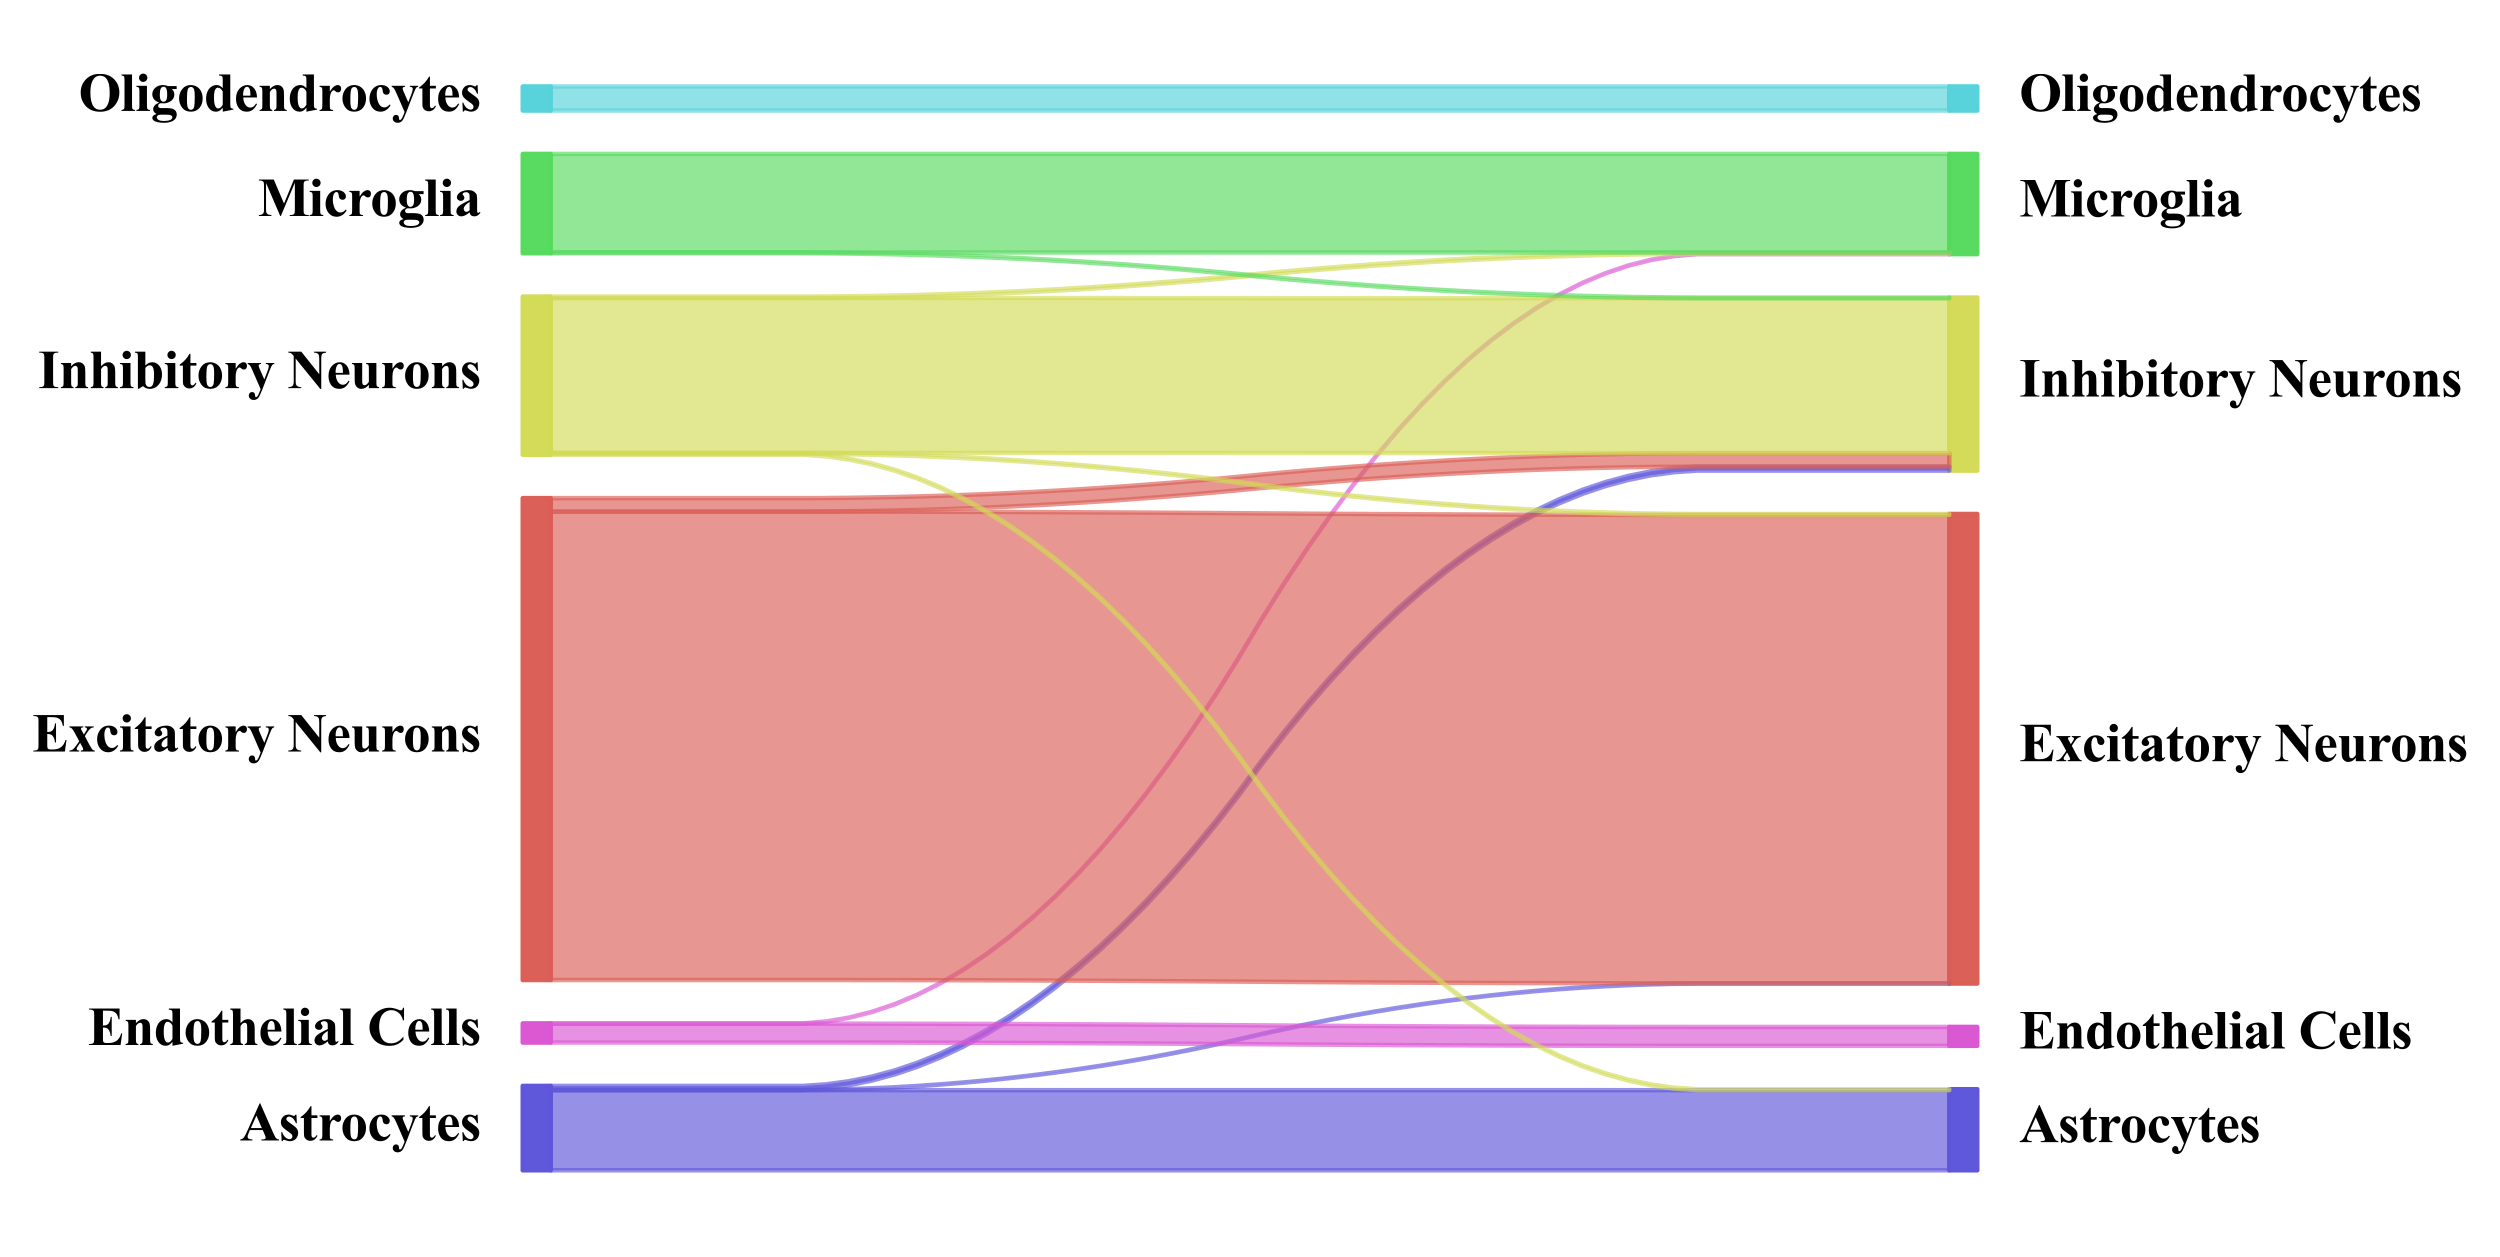 <?xml version="1.0" encoding="utf-8" standalone="no"?>
<!DOCTYPE svg PUBLIC "-//W3C//DTD SVG 1.1//EN"
  "http://www.w3.org/Graphics/SVG/1.1/DTD/svg11.dtd">
<svg xmlns:xlink="http://www.w3.org/1999/xlink" width="558.005pt" height="280.512pt" viewBox="0 0 558.005 280.512" xmlns="http://www.w3.org/2000/svg" version="1.1">
 <defs>
  <style type="text/css">*{stroke-linejoin: round; stroke-linecap: butt}</style>
 </defs>
 <g id="figure_1">
  <g id="patch_1">
   <path d="M 0 280.512 
L 558.005 280.512 
L 558.005 0 
L 0 0 
z
" style="fill: #ffffff"/>
  </g>
  <g id="axes_1">
   <g id="PolyCollection_1">
    <defs>
     <path id="m4efe8f05c2" d="M 116.675 -38.138 
L 116.675 -19.296 
L 122.918 -19.296 
L 122.918 -38.138 
L 122.918 -38.138 
L 116.675 -38.138 
z
" style="stroke: #5f57db; stroke-opacity: 0.99"/>
    </defs>
    <g clip-path="url(#p51ea4a4689)">
     <use xlink:href="#m4efe8f05c2" x="0" y="280.512" style="fill: #5f57db; fill-opacity: 0.99; stroke: #5f57db; stroke-opacity: 0.99"/>
    </g>
   </g>
   <g id="PolyCollection_2">
    <defs>
     <path id="mdcbc448e5a" d="M 116.675 -52.089 
L 116.675 -47.814 
L 122.918 -47.814 
L 122.918 -52.089 
L 122.918 -52.089 
L 116.675 -52.089 
z
" style="stroke: #db57d3; stroke-opacity: 0.99"/>
    </defs>
    <g clip-path="url(#p51ea4a4689)">
     <use xlink:href="#mdcbc448e5a" x="0" y="280.512" style="fill: #db57d3; fill-opacity: 0.99; stroke: #db57d3; stroke-opacity: 0.99"/>
    </g>
   </g>
   <g id="PolyCollection_3">
    <defs>
     <path id="mb251c5a2aa" d="M 116.675 -169.327 
L 116.675 -61.766 
L 122.918 -61.766 
L 122.918 -169.327 
L 122.918 -169.327 
L 116.675 -169.327 
z
" style="stroke: #db5f57; stroke-opacity: 0.99"/>
    </defs>
    <g clip-path="url(#p51ea4a4689)">
     <use xlink:href="#mb251c5a2aa" x="0" y="280.512" style="fill: #db5f57; fill-opacity: 0.99; stroke: #db5f57; stroke-opacity: 0.99"/>
    </g>
   </g>
   <g id="PolyCollection_4">
    <defs>
     <path id="mfa2552700c" d="M 116.675 -214.312 
L 116.675 -179.004 
L 122.918 -179.004 
L 122.918 -214.312 
L 122.918 -214.312 
L 116.675 -214.312 
z
" style="stroke: #d3db57; stroke-opacity: 0.99"/>
    </defs>
    <g clip-path="url(#p51ea4a4689)">
     <use xlink:href="#mfa2552700c" x="0" y="280.512" style="fill: #d3db57; fill-opacity: 0.99; stroke: #d3db57; stroke-opacity: 0.99"/>
    </g>
   </g>
   <g id="PolyCollection_5">
    <defs>
     <path id="m9780191fb9" d="M 116.675 -246.156 
L 116.675 -223.989 
L 122.918 -223.989 
L 122.918 -246.156 
L 122.918 -246.156 
L 116.675 -246.156 
z
" style="stroke: #57db5f; stroke-opacity: 0.99"/>
    </defs>
    <g clip-path="url(#p51ea4a4689)">
     <use xlink:href="#m9780191fb9" x="0" y="280.512" style="fill: #57db5f; fill-opacity: 0.99; stroke: #57db5f; stroke-opacity: 0.99"/>
    </g>
   </g>
   <g id="PolyCollection_6">
    <defs>
     <path id="mc65ab981d4" d="M 116.675 -261.216 
L 116.675 -255.833 
L 122.918 -255.833 
L 122.918 -261.216 
L 122.918 -261.216 
L 116.675 -261.216 
z
" style="stroke: #57d3db; stroke-opacity: 0.99"/>
    </defs>
    <g clip-path="url(#p51ea4a4689)">
     <use xlink:href="#mc65ab981d4" x="0" y="280.512" style="fill: #57d3db; fill-opacity: 0.99; stroke: #57d3db; stroke-opacity: 0.99"/>
    </g>
   </g>
   <g id="PolyCollection_7">
    <defs>
     <path id="m9866efeec5" d="M 435.086 -37.399 
L 435.086 -19.296 
L 441.33 -19.296 
L 441.33 -37.399 
L 441.33 -37.399 
L 435.086 -37.399 
z
" style="stroke: #5f57db; stroke-opacity: 0.99"/>
    </defs>
    <g clip-path="url(#p51ea4a4689)">
     <use xlink:href="#m9866efeec5" x="0" y="280.512" style="fill: #5f57db; fill-opacity: 0.99; stroke: #5f57db; stroke-opacity: 0.99"/>
    </g>
   </g>
   <g id="PolyCollection_8">
    <defs>
     <path id="mada686500f" d="M 435.086 -51.298 
L 435.086 -47.076 
L 441.33 -47.076 
L 441.33 -51.298 
L 441.33 -51.298 
L 435.086 -51.298 
z
" style="stroke: #db57d3; stroke-opacity: 0.99"/>
    </defs>
    <g clip-path="url(#p51ea4a4689)">
     <use xlink:href="#mada686500f" x="0" y="280.512" style="fill: #db57d3; fill-opacity: 0.99; stroke: #db57d3; stroke-opacity: 0.99"/>
    </g>
   </g>
   <g id="PolyCollection_9">
    <defs>
     <path id="m00e7704cfa" d="M 435.086 -165.791 
L 435.086 -60.975 
L 441.33 -60.975 
L 441.33 -165.791 
L 441.33 -165.791 
L 435.086 -165.791 
z
" style="stroke: #db5f57; stroke-opacity: 0.99"/>
    </defs>
    <g clip-path="url(#p51ea4a4689)">
     <use xlink:href="#m00e7704cfa" x="0" y="280.512" style="fill: #db5f57; fill-opacity: 0.99; stroke: #db5f57; stroke-opacity: 0.99"/>
    </g>
   </g>
   <g id="PolyCollection_10">
    <defs>
     <path id="m113b3cda15" d="M 435.086 -214.101 
L 435.086 -175.468 
L 441.33 -175.468 
L 441.33 -214.101 
L 441.33 -214.101 
L 435.086 -214.101 
z
" style="stroke: #d3db57; stroke-opacity: 0.99"/>
    </defs>
    <g clip-path="url(#p51ea4a4689)">
     <use xlink:href="#m113b3cda15" x="0" y="280.512" style="fill: #d3db57; fill-opacity: 0.99; stroke: #d3db57; stroke-opacity: 0.99"/>
    </g>
   </g>
   <g id="PolyCollection_11">
    <defs>
     <path id="m2efe5061b9" d="M 435.086 -246.156 
L 435.086 -223.778 
L 441.33 -223.778 
L 441.33 -246.156 
L 441.33 -246.156 
L 435.086 -246.156 
z
" style="stroke: #57db5f; stroke-opacity: 0.99"/>
    </defs>
    <g clip-path="url(#p51ea4a4689)">
     <use xlink:href="#m2efe5061b9" x="0" y="280.512" style="fill: #57db5f; fill-opacity: 0.99; stroke: #57db5f; stroke-opacity: 0.99"/>
    </g>
   </g>
   <g id="PolyCollection_12">
    <defs>
     <path id="m0ff4746c7b" d="M 435.086 -261.216 
L 435.086 -255.833 
L 441.33 -255.833 
L 441.33 -261.216 
L 441.33 -261.216 
L 435.086 -261.216 
z
" style="stroke: #57d3db; stroke-opacity: 0.99"/>
    </defs>
    <g clip-path="url(#p51ea4a4689)">
     <use xlink:href="#m0ff4746c7b" x="0" y="280.512" style="fill: #57d3db; fill-opacity: 0.99; stroke: #57d3db; stroke-opacity: 0.99"/>
    </g>
   </g>
   <g id="PolyCollection_13">
    <defs>
     <path id="m90f5a186e0" d="M 122.918 -37.188 
L 122.918 -19.296 
L 128.036 -19.296 
L 133.153 -19.296 
L 138.271 -19.296 
L 143.388 -19.296 
L 148.506 -19.296 
L 153.623 -19.296 
L 158.741 -19.296 
L 163.858 -19.296 
L 168.976 -19.296 
L 174.093 -19.296 
L 179.211 -19.296 
L 184.328 -19.296 
L 189.446 -19.296 
L 194.563 -19.296 
L 199.681 -19.296 
L 204.798 -19.296 
L 209.916 -19.296 
L 215.033 -19.296 
L 220.151 -19.296 
L 225.269 -19.296 
L 230.386 -19.296 
L 235.504 -19.296 
L 240.621 -19.296 
L 245.739 -19.296 
L 250.856 -19.296 
L 255.974 -19.296 
L 261.091 -19.296 
L 266.209 -19.296 
L 271.326 -19.296 
L 276.444 -19.296 
L 281.561 -19.296 
L 286.679 -19.296 
L 291.796 -19.296 
L 296.914 -19.296 
L 302.031 -19.296 
L 307.149 -19.296 
L 312.266 -19.296 
L 317.384 -19.296 
L 322.501 -19.296 
L 327.619 -19.296 
L 332.736 -19.296 
L 337.854 -19.296 
L 342.971 -19.296 
L 348.089 -19.296 
L 353.206 -19.296 
L 358.324 -19.296 
L 363.441 -19.296 
L 368.559 -19.296 
L 373.676 -19.296 
L 378.794 -19.296 
L 383.911 -19.296 
L 389.029 -19.296 
L 394.146 -19.296 
L 399.264 -19.296 
L 404.381 -19.296 
L 409.499 -19.296 
L 414.616 -19.296 
L 419.734 -19.296 
L 424.851 -19.296 
L 429.969 -19.296 
L 435.086 -19.296 
L 435.086 -37.188 
L 435.086 -37.188 
L 429.969 -37.188 
L 424.851 -37.188 
L 419.734 -37.188 
L 414.616 -37.188 
L 409.499 -37.188 
L 404.381 -37.188 
L 399.264 -37.188 
L 394.146 -37.188 
L 389.029 -37.188 
L 383.911 -37.188 
L 378.794 -37.188 
L 373.676 -37.188 
L 368.559 -37.188 
L 363.441 -37.188 
L 358.324 -37.188 
L 353.206 -37.188 
L 348.089 -37.188 
L 342.971 -37.188 
L 337.854 -37.188 
L 332.736 -37.188 
L 327.619 -37.188 
L 322.501 -37.188 
L 317.384 -37.188 
L 312.266 -37.188 
L 307.149 -37.188 
L 302.031 -37.188 
L 296.914 -37.188 
L 291.796 -37.188 
L 286.679 -37.188 
L 281.561 -37.188 
L 276.444 -37.188 
L 271.326 -37.188 
L 266.209 -37.188 
L 261.091 -37.188 
L 255.974 -37.188 
L 250.856 -37.188 
L 245.739 -37.188 
L 240.621 -37.188 
L 235.504 -37.188 
L 230.386 -37.188 
L 225.269 -37.188 
L 220.151 -37.188 
L 215.033 -37.188 
L 209.916 -37.188 
L 204.798 -37.188 
L 199.681 -37.188 
L 194.563 -37.188 
L 189.446 -37.188 
L 184.328 -37.188 
L 179.211 -37.188 
L 174.093 -37.188 
L 168.976 -37.188 
L 163.858 -37.188 
L 158.741 -37.188 
L 153.623 -37.188 
L 148.506 -37.188 
L 143.388 -37.188 
L 138.271 -37.188 
L 133.153 -37.188 
L 128.036 -37.188 
L 122.918 -37.188 
z
" style="stroke: #5f57db; stroke-opacity: 0.65"/>
    </defs>
    <g clip-path="url(#p51ea4a4689)">
     <use xlink:href="#m90f5a186e0" x="0" y="280.512" style="fill: #5f57db; fill-opacity: 0.65; stroke: #5f57db; stroke-opacity: 0.65"/>
    </g>
   </g>
   <g id="PolyCollection_14">
    <defs>
     <path id="m38c2b2497a" d="M 122.918 -37.24 
L 122.918 -37.188 
L 128.036 -37.188 
L 133.153 -37.188 
L 138.271 -37.188 
L 143.388 -37.188 
L 148.506 -37.188 
L 153.623 -37.188 
L 158.741 -37.188 
L 163.858 -37.188 
L 168.976 -37.188 
L 174.093 -37.188 
L 179.211 -37.188 
L 184.328 -37.247 
L 189.446 -37.366 
L 194.563 -37.544 
L 199.681 -37.782 
L 204.798 -38.08 
L 209.916 -38.436 
L 215.033 -38.853 
L 220.151 -39.328 
L 225.269 -39.864 
L 230.386 -40.458 
L 235.504 -41.112 
L 240.621 -41.826 
L 245.739 -42.599 
L 250.856 -43.432 
L 255.974 -44.324 
L 261.091 -45.275 
L 266.209 -46.286 
L 271.326 -47.357 
L 276.444 -48.486 
L 281.561 -49.676 
L 286.679 -50.806 
L 291.796 -51.876 
L 296.914 -52.887 
L 302.031 -53.839 
L 307.149 -54.731 
L 312.266 -55.563 
L 317.384 -56.336 
L 322.501 -57.05 
L 327.619 -57.704 
L 332.736 -58.299 
L 337.854 -58.834 
L 342.971 -59.31 
L 348.089 -59.726 
L 353.206 -60.083 
L 358.324 -60.38 
L 363.441 -60.618 
L 368.559 -60.796 
L 373.676 -60.915 
L 378.794 -60.975 
L 383.911 -60.975 
L 389.029 -60.975 
L 394.146 -60.975 
L 399.264 -60.975 
L 404.381 -60.975 
L 409.499 -60.975 
L 414.616 -60.975 
L 419.734 -60.975 
L 424.851 -60.975 
L 429.969 -60.975 
L 435.086 -60.975 
L 435.086 -61.027 
L 435.086 -61.027 
L 429.969 -61.027 
L 424.851 -61.027 
L 419.734 -61.027 
L 414.616 -61.027 
L 409.499 -61.027 
L 404.381 -61.027 
L 399.264 -61.027 
L 394.146 -61.027 
L 389.029 -61.027 
L 383.911 -61.027 
L 378.794 -61.027 
L 373.676 -60.968 
L 368.559 -60.849 
L 363.441 -60.671 
L 358.324 -60.433 
L 353.206 -60.135 
L 348.089 -59.779 
L 342.971 -59.362 
L 337.854 -58.887 
L 332.736 -58.351 
L 327.619 -57.757 
L 322.501 -57.103 
L 317.384 -56.389 
L 312.266 -55.616 
L 307.149 -54.783 
L 302.031 -53.891 
L 296.914 -52.94 
L 291.796 -51.929 
L 286.679 -50.858 
L 281.561 -49.729 
L 276.444 -48.539 
L 271.326 -47.409 
L 266.209 -46.339 
L 261.091 -45.328 
L 255.974 -44.377 
L 250.856 -43.485 
L 245.739 -42.652 
L 240.621 -41.879 
L 235.504 -41.165 
L 230.386 -40.511 
L 225.269 -39.916 
L 220.151 -39.381 
L 215.033 -38.906 
L 209.916 -38.489 
L 204.798 -38.132 
L 199.681 -37.835 
L 194.563 -37.597 
L 189.446 -37.419 
L 184.328 -37.3 
L 179.211 -37.24 
L 174.093 -37.24 
L 168.976 -37.24 
L 163.858 -37.24 
L 158.741 -37.24 
L 153.623 -37.24 
L 148.506 -37.24 
L 143.388 -37.24 
L 138.271 -37.24 
L 133.153 -37.24 
L 128.036 -37.24 
L 122.918 -37.24 
z
" style="stroke: #5f57db; stroke-opacity: 0.65"/>
    </defs>
    <g clip-path="url(#p51ea4a4689)">
     <use xlink:href="#m38c2b2497a" x="0" y="280.512" style="fill: #5f57db; fill-opacity: 0.65; stroke: #5f57db; stroke-opacity: 0.65"/>
    </g>
   </g>
   <g id="PolyCollection_15">
    <defs>
     <path id="m98d610dbc8" d="M 122.918 -38.138 
L 122.918 -37.24 
L 128.036 -37.24 
L 133.153 -37.24 
L 138.271 -37.24 
L 143.388 -37.24 
L 148.506 -37.24 
L 153.623 -37.24 
L 158.741 -37.24 
L 163.858 -37.24 
L 168.976 -37.24 
L 174.093 -37.24 
L 179.211 -37.24 
L 184.328 -37.586 
L 189.446 -38.277 
L 194.563 -39.314 
L 199.681 -40.696 
L 204.798 -42.424 
L 209.916 -44.497 
L 215.033 -46.916 
L 220.151 -49.681 
L 225.269 -52.791 
L 230.386 -56.247 
L 235.504 -60.048 
L 240.621 -64.195 
L 245.739 -68.687 
L 250.856 -73.525 
L 255.974 -78.709 
L 261.091 -84.238 
L 266.209 -90.112 
L 271.326 -96.333 
L 276.444 -102.899 
L 281.561 -109.81 
L 286.679 -116.376 
L 291.796 -122.596 
L 296.914 -128.471 
L 302.031 -134 
L 307.149 -139.183 
L 312.266 -144.021 
L 317.384 -148.514 
L 322.501 -152.66 
L 327.619 -156.462 
L 332.736 -159.917 
L 337.854 -163.028 
L 342.971 -165.792 
L 348.089 -168.211 
L 353.206 -170.284 
L 358.324 -172.012 
L 363.441 -173.395 
L 368.559 -174.431 
L 373.676 -175.122 
L 378.794 -175.468 
L 383.911 -175.468 
L 389.029 -175.468 
L 394.146 -175.468 
L 399.264 -175.468 
L 404.381 -175.468 
L 409.499 -175.468 
L 414.616 -175.468 
L 419.734 -175.468 
L 424.851 -175.468 
L 429.969 -175.468 
L 435.086 -175.468 
L 435.086 -176.365 
L 435.086 -176.365 
L 429.969 -176.365 
L 424.851 -176.365 
L 419.734 -176.365 
L 414.616 -176.365 
L 409.499 -176.365 
L 404.381 -176.365 
L 399.264 -176.365 
L 394.146 -176.365 
L 389.029 -176.365 
L 383.911 -176.365 
L 378.794 -176.365 
L 373.676 -176.02 
L 368.559 -175.329 
L 363.441 -174.292 
L 358.324 -172.91 
L 353.206 -171.182 
L 348.089 -169.108 
L 342.971 -166.689 
L 337.854 -163.925 
L 332.736 -160.815 
L 327.619 -157.359 
L 322.501 -153.558 
L 317.384 -149.411 
L 312.266 -144.918 
L 307.149 -140.08 
L 302.031 -134.897 
L 296.914 -129.368 
L 291.796 -123.493 
L 286.679 -117.273 
L 281.561 -110.707 
L 276.444 -103.796 
L 271.326 -97.23 
L 266.209 -91.01 
L 261.091 -85.135 
L 255.974 -79.606 
L 250.856 -74.422 
L 245.739 -69.584 
L 240.621 -65.092 
L 235.504 -60.945 
L 230.386 -57.144 
L 225.269 -53.688 
L 220.151 -50.578 
L 215.033 -47.814 
L 209.916 -45.395 
L 204.798 -43.321 
L 199.681 -41.593 
L 194.563 -40.211 
L 189.446 -39.174 
L 184.328 -38.483 
L 179.211 -38.138 
L 174.093 -38.138 
L 168.976 -38.138 
L 163.858 -38.138 
L 158.741 -38.138 
L 153.623 -38.138 
L 148.506 -38.138 
L 143.388 -38.138 
L 138.271 -38.138 
L 133.153 -38.138 
L 128.036 -38.138 
L 122.918 -38.138 
z
" style="stroke: #5f57db; stroke-opacity: 0.65"/>
    </defs>
    <g clip-path="url(#p51ea4a4689)">
     <use xlink:href="#m98d610dbc8" x="0" y="280.512" style="fill: #5f57db; fill-opacity: 0.65; stroke: #5f57db; stroke-opacity: 0.65"/>
    </g>
   </g>
   <g id="PolyCollection_16">
    <defs>
     <path id="mc5ede12f22" d="M 122.918 -52.037 
L 122.918 -47.814 
L 128.036 -47.814 
L 133.153 -47.814 
L 138.271 -47.814 
L 143.388 -47.814 
L 148.506 -47.814 
L 153.623 -47.814 
L 158.741 -47.814 
L 163.858 -47.814 
L 168.976 -47.814 
L 174.093 -47.814 
L 179.211 -47.814 
L 184.328 -47.813 
L 189.446 -47.809 
L 194.563 -47.803 
L 199.681 -47.796 
L 204.798 -47.787 
L 209.916 -47.776 
L 215.033 -47.763 
L 220.151 -47.748 
L 225.269 -47.731 
L 230.386 -47.713 
L 235.504 -47.693 
L 240.621 -47.67 
L 245.739 -47.646 
L 250.856 -47.62 
L 255.974 -47.593 
L 261.091 -47.563 
L 266.209 -47.532 
L 271.326 -47.499 
L 276.444 -47.463 
L 281.561 -47.427 
L 286.679 -47.391 
L 291.796 -47.358 
L 296.914 -47.327 
L 302.031 -47.297 
L 307.149 -47.27 
L 312.266 -47.244 
L 317.384 -47.22 
L 322.501 -47.197 
L 327.619 -47.177 
L 332.736 -47.159 
L 337.854 -47.142 
L 342.971 -47.127 
L 348.089 -47.114 
L 353.206 -47.103 
L 358.324 -47.094 
L 363.441 -47.087 
L 368.559 -47.081 
L 373.676 -47.077 
L 378.794 -47.076 
L 383.911 -47.076 
L 389.029 -47.076 
L 394.146 -47.076 
L 399.264 -47.076 
L 404.381 -47.076 
L 409.499 -47.076 
L 414.616 -47.076 
L 419.734 -47.076 
L 424.851 -47.076 
L 429.969 -47.076 
L 435.086 -47.076 
L 435.086 -51.298 
L 435.086 -51.298 
L 429.969 -51.298 
L 424.851 -51.298 
L 419.734 -51.298 
L 414.616 -51.298 
L 409.499 -51.298 
L 404.381 -51.298 
L 399.264 -51.298 
L 394.146 -51.298 
L 389.029 -51.298 
L 383.911 -51.298 
L 378.794 -51.298 
L 373.676 -51.3 
L 368.559 -51.303 
L 363.441 -51.309 
L 358.324 -51.316 
L 353.206 -51.325 
L 348.089 -51.337 
L 342.971 -51.35 
L 337.854 -51.364 
L 332.736 -51.381 
L 327.619 -51.399 
L 322.501 -51.42 
L 317.384 -51.442 
L 312.266 -51.466 
L 307.149 -51.492 
L 302.031 -51.519 
L 296.914 -51.549 
L 291.796 -51.58 
L 286.679 -51.614 
L 281.561 -51.649 
L 276.444 -51.686 
L 271.326 -51.721 
L 266.209 -51.754 
L 261.091 -51.785 
L 255.974 -51.815 
L 250.856 -51.843 
L 245.739 -51.869 
L 240.621 -51.893 
L 235.504 -51.915 
L 230.386 -51.935 
L 225.269 -51.954 
L 220.151 -51.97 
L 215.033 -51.985 
L 209.916 -51.998 
L 204.798 -52.009 
L 199.681 -52.018 
L 194.563 -52.026 
L 189.446 -52.031 
L 184.328 -52.035 
L 179.211 -52.037 
L 174.093 -52.037 
L 168.976 -52.037 
L 163.858 -52.037 
L 158.741 -52.037 
L 153.623 -52.037 
L 148.506 -52.037 
L 143.388 -52.037 
L 138.271 -52.037 
L 133.153 -52.037 
L 128.036 -52.037 
L 122.918 -52.037 
z
" style="stroke: #db57d3; stroke-opacity: 0.65"/>
    </defs>
    <g clip-path="url(#p51ea4a4689)">
     <use xlink:href="#mc5ede12f22" x="0" y="280.512" style="fill: #db57d3; fill-opacity: 0.65; stroke: #db57d3; stroke-opacity: 0.65"/>
    </g>
   </g>
   <g id="PolyCollection_17">
    <defs>
     <path id="m62e9f9726b" d="M 122.918 -52.089 
L 122.918 -52.037 
L 128.036 -52.037 
L 133.153 -52.037 
L 138.271 -52.037 
L 143.388 -52.037 
L 148.506 -52.037 
L 153.623 -52.037 
L 158.741 -52.037 
L 163.858 -52.037 
L 168.976 -52.037 
L 174.093 -52.037 
L 179.211 -52.037 
L 184.328 -52.466 
L 189.446 -53.325 
L 194.563 -54.613 
L 199.681 -56.33 
L 204.798 -58.477 
L 209.916 -61.053 
L 215.033 -64.059 
L 220.151 -67.493 
L 225.269 -71.358 
L 230.386 -75.651 
L 235.504 -80.374 
L 240.621 -85.526 
L 245.739 -91.108 
L 250.856 -97.119 
L 255.974 -103.559 
L 261.091 -110.429 
L 266.209 -117.728 
L 271.326 -125.456 
L 276.444 -133.614 
L 281.561 -142.201 
L 286.679 -150.359 
L 291.796 -158.087 
L 296.914 -165.386 
L 302.031 -172.256 
L 307.149 -178.696 
L 312.266 -184.707 
L 317.384 -190.289 
L 322.501 -195.441 
L 327.619 -200.164 
L 332.736 -204.457 
L 337.854 -208.321 
L 342.971 -211.756 
L 348.089 -214.762 
L 353.206 -217.338 
L 358.324 -219.485 
L 363.441 -221.202 
L 368.559 -222.49 
L 373.676 -223.349 
L 378.794 -223.778 
L 383.911 -223.778 
L 389.029 -223.778 
L 394.146 -223.778 
L 399.264 -223.778 
L 404.381 -223.778 
L 409.499 -223.778 
L 414.616 -223.778 
L 419.734 -223.778 
L 424.851 -223.778 
L 429.969 -223.778 
L 435.086 -223.778 
L 435.086 -223.831 
L 435.086 -223.831 
L 429.969 -223.831 
L 424.851 -223.831 
L 419.734 -223.831 
L 414.616 -223.831 
L 409.499 -223.831 
L 404.381 -223.831 
L 399.264 -223.831 
L 394.146 -223.831 
L 389.029 -223.831 
L 383.911 -223.831 
L 378.794 -223.831 
L 373.676 -223.402 
L 368.559 -222.543 
L 363.441 -221.255 
L 358.324 -219.537 
L 353.206 -217.391 
L 348.089 -214.814 
L 342.971 -211.809 
L 337.854 -208.374 
L 332.736 -204.51 
L 327.619 -200.216 
L 322.501 -195.494 
L 317.384 -190.341 
L 312.266 -184.76 
L 307.149 -178.749 
L 302.031 -172.308 
L 296.914 -165.439 
L 291.796 -158.14 
L 286.679 -150.411 
L 281.561 -142.254 
L 276.444 -133.667 
L 271.326 -125.509 
L 266.209 -117.781 
L 261.091 -110.482 
L 255.974 -103.612 
L 250.856 -97.172 
L 245.739 -91.161 
L 240.621 -85.579 
L 235.504 -80.427 
L 230.386 -75.704 
L 225.269 -71.41 
L 220.151 -67.546 
L 215.033 -64.111 
L 209.916 -61.106 
L 204.798 -58.53 
L 199.681 -56.383 
L 194.563 -54.666 
L 189.446 -53.378 
L 184.328 -52.519 
L 179.211 -52.089 
L 174.093 -52.089 
L 168.976 -52.089 
L 163.858 -52.089 
L 158.741 -52.089 
L 153.623 -52.089 
L 148.506 -52.089 
L 143.388 -52.089 
L 138.271 -52.089 
L 133.153 -52.089 
L 128.036 -52.089 
L 122.918 -52.089 
z
" style="stroke: #db57d3; stroke-opacity: 0.65"/>
    </defs>
    <g clip-path="url(#p51ea4a4689)">
     <use xlink:href="#m62e9f9726b" x="0" y="280.512" style="fill: #db57d3; fill-opacity: 0.65; stroke: #db57d3; stroke-opacity: 0.65"/>
    </g>
   </g>
   <g id="PolyCollection_18">
    <defs>
     <path id="mae6e7a398f" d="M 122.918 -166.319 
L 122.918 -61.766 
L 128.036 -61.766 
L 133.153 -61.766 
L 138.271 -61.766 
L 143.388 -61.766 
L 148.506 -61.766 
L 153.623 -61.766 
L 158.741 -61.766 
L 163.858 -61.766 
L 168.976 -61.766 
L 174.093 -61.766 
L 179.211 -61.766 
L 184.328 -61.764 
L 189.446 -61.761 
L 194.563 -61.755 
L 199.681 -61.748 
L 204.798 -61.739 
L 209.916 -61.727 
L 215.033 -61.715 
L 220.151 -61.7 
L 225.269 -61.683 
L 230.386 -61.665 
L 235.504 -61.644 
L 240.621 -61.622 
L 245.739 -61.598 
L 250.856 -61.572 
L 255.974 -61.545 
L 261.091 -61.515 
L 266.209 -61.484 
L 271.326 -61.45 
L 276.444 -61.415 
L 281.561 -61.378 
L 286.679 -61.343 
L 291.796 -61.31 
L 296.914 -61.279 
L 302.031 -61.249 
L 307.149 -61.221 
L 312.266 -61.195 
L 317.384 -61.171 
L 322.501 -61.149 
L 327.619 -61.129 
L 332.736 -61.11 
L 337.854 -61.094 
L 342.971 -61.079 
L 348.089 -61.066 
L 353.206 -61.055 
L 358.324 -61.046 
L 363.441 -61.038 
L 368.559 -61.033 
L 373.676 -61.029 
L 378.794 -61.027 
L 383.911 -61.027 
L 389.029 -61.027 
L 394.146 -61.027 
L 399.264 -61.027 
L 404.381 -61.027 
L 409.499 -61.027 
L 414.616 -61.027 
L 419.734 -61.027 
L 424.851 -61.027 
L 429.969 -61.027 
L 435.086 -61.027 
L 435.086 -165.58 
L 435.086 -165.58 
L 429.969 -165.58 
L 424.851 -165.58 
L 419.734 -165.58 
L 414.616 -165.58 
L 409.499 -165.58 
L 404.381 -165.58 
L 399.264 -165.58 
L 394.146 -165.58 
L 389.029 -165.58 
L 383.911 -165.58 
L 378.794 -165.58 
L 373.676 -165.582 
L 368.559 -165.586 
L 363.441 -165.591 
L 358.324 -165.599 
L 353.206 -165.608 
L 348.089 -165.619 
L 342.971 -165.632 
L 337.854 -165.647 
L 332.736 -165.663 
L 327.619 -165.682 
L 322.501 -165.702 
L 317.384 -165.724 
L 312.266 -165.748 
L 307.149 -165.774 
L 302.031 -165.802 
L 296.914 -165.831 
L 291.796 -165.863 
L 286.679 -165.896 
L 281.561 -165.931 
L 276.444 -165.968 
L 271.326 -166.003 
L 266.209 -166.036 
L 261.091 -166.068 
L 255.974 -166.097 
L 250.856 -166.125 
L 245.739 -166.151 
L 240.621 -166.175 
L 235.504 -166.197 
L 230.386 -166.217 
L 225.269 -166.236 
L 220.151 -166.252 
L 215.033 -166.267 
L 209.916 -166.28 
L 204.798 -166.291 
L 199.681 -166.3 
L 194.563 -166.308 
L 189.446 -166.313 
L 184.328 -166.317 
L 179.211 -166.319 
L 174.093 -166.319 
L 168.976 -166.319 
L 163.858 -166.319 
L 158.741 -166.319 
L 153.623 -166.319 
L 148.506 -166.319 
L 143.388 -166.319 
L 138.271 -166.319 
L 133.153 -166.319 
L 128.036 -166.319 
L 122.918 -166.319 
z
" style="stroke: #db5f57; stroke-opacity: 0.65"/>
    </defs>
    <g clip-path="url(#p51ea4a4689)">
     <use xlink:href="#mae6e7a398f" x="0" y="280.512" style="fill: #db5f57; fill-opacity: 0.65; stroke: #db5f57; stroke-opacity: 0.65"/>
    </g>
   </g>
   <g id="PolyCollection_19">
    <defs>
     <path id="mca979f49ad" d="M 122.918 -169.327 
L 122.918 -166.319 
L 128.036 -166.319 
L 133.153 -166.319 
L 138.271 -166.319 
L 143.388 -166.319 
L 148.506 -166.319 
L 153.623 -166.319 
L 158.741 -166.319 
L 163.858 -166.319 
L 168.976 -166.319 
L 174.093 -166.319 
L 179.211 -166.319 
L 184.328 -166.344 
L 189.446 -166.394 
L 194.563 -166.47 
L 199.681 -166.57 
L 204.798 -166.696 
L 209.916 -166.846 
L 215.033 -167.022 
L 220.151 -167.223 
L 225.269 -167.449 
L 230.386 -167.7 
L 235.504 -167.977 
L 240.621 -168.278 
L 245.739 -168.604 
L 250.856 -168.956 
L 255.974 -169.333 
L 261.091 -169.735 
L 266.209 -170.162 
L 271.326 -170.614 
L 276.444 -171.091 
L 281.561 -171.593 
L 286.679 -172.07 
L 291.796 -172.523 
L 296.914 -172.949 
L 302.031 -173.351 
L 307.149 -173.728 
L 312.266 -174.08 
L 317.384 -174.406 
L 322.501 -174.708 
L 327.619 -174.984 
L 332.736 -175.235 
L 337.854 -175.461 
L 342.971 -175.662 
L 348.089 -175.838 
L 353.206 -175.988 
L 358.324 -176.114 
L 363.441 -176.215 
L 368.559 -176.29 
L 373.676 -176.34 
L 378.794 -176.365 
L 383.911 -176.365 
L 389.029 -176.365 
L 394.146 -176.365 
L 399.264 -176.365 
L 404.381 -176.365 
L 409.499 -176.365 
L 414.616 -176.365 
L 419.734 -176.365 
L 424.851 -176.365 
L 429.969 -176.365 
L 435.086 -176.365 
L 435.086 -179.374 
L 435.086 -179.374 
L 429.969 -179.374 
L 424.851 -179.374 
L 419.734 -179.374 
L 414.616 -179.374 
L 409.499 -179.374 
L 404.381 -179.374 
L 399.264 -179.374 
L 394.146 -179.374 
L 389.029 -179.374 
L 383.911 -179.374 
L 378.794 -179.374 
L 373.676 -179.348 
L 368.559 -179.298 
L 363.441 -179.223 
L 358.324 -179.122 
L 353.206 -178.997 
L 348.089 -178.846 
L 342.971 -178.67 
L 337.854 -178.469 
L 332.736 -178.243 
L 327.619 -177.992 
L 322.501 -177.716 
L 317.384 -177.415 
L 312.266 -177.088 
L 307.149 -176.736 
L 302.031 -176.36 
L 296.914 -175.958 
L 291.796 -175.531 
L 286.679 -175.079 
L 281.561 -174.602 
L 276.444 -174.099 
L 271.326 -173.622 
L 266.209 -173.17 
L 261.091 -172.743 
L 255.974 -172.341 
L 250.856 -171.964 
L 245.739 -171.613 
L 240.621 -171.286 
L 235.504 -170.985 
L 230.386 -170.709 
L 225.269 -170.458 
L 220.151 -170.231 
L 215.033 -170.031 
L 209.916 -169.855 
L 204.798 -169.704 
L 199.681 -169.578 
L 194.563 -169.478 
L 189.446 -169.403 
L 184.328 -169.352 
L 179.211 -169.327 
L 174.093 -169.327 
L 168.976 -169.327 
L 163.858 -169.327 
L 158.741 -169.327 
L 153.623 -169.327 
L 148.506 -169.327 
L 143.388 -169.327 
L 138.271 -169.327 
L 133.153 -169.327 
L 128.036 -169.327 
L 122.918 -169.327 
z
" style="stroke: #db5f57; stroke-opacity: 0.65"/>
    </defs>
    <g clip-path="url(#p51ea4a4689)">
     <use xlink:href="#mca979f49ad" x="0" y="280.512" style="fill: #db5f57; fill-opacity: 0.65; stroke: #db5f57; stroke-opacity: 0.65"/>
    </g>
   </g>
   <g id="PolyCollection_20">
    <defs>
     <path id="macf6c17f14" d="M 122.918 -179.215 
L 122.918 -179.004 
L 128.036 -179.004 
L 133.153 -179.004 
L 138.271 -179.004 
L 143.388 -179.004 
L 148.506 -179.004 
L 153.623 -179.004 
L 158.741 -179.004 
L 163.858 -179.004 
L 168.976 -179.004 
L 174.093 -179.004 
L 179.211 -179.004 
L 184.328 -178.65 
L 189.446 -177.94 
L 194.563 -176.877 
L 199.681 -175.459 
L 204.798 -173.686 
L 209.916 -171.559 
L 215.033 -169.077 
L 220.151 -166.241 
L 225.269 -163.05 
L 230.386 -159.504 
L 235.504 -155.604 
L 240.621 -151.35 
L 245.739 -146.741 
L 250.856 -141.777 
L 255.974 -136.459 
L 261.091 -130.787 
L 266.209 -124.759 
L 271.326 -118.378 
L 276.444 -111.641 
L 281.561 -104.55 
L 286.679 -97.814 
L 291.796 -91.432 
L 296.914 -85.405 
L 302.031 -79.733 
L 307.149 -74.414 
L 312.266 -69.451 
L 317.384 -64.842 
L 322.501 -60.587 
L 327.619 -56.687 
L 332.736 -53.142 
L 337.854 -49.951 
L 342.971 -47.115 
L 348.089 -44.633 
L 353.206 -42.506 
L 358.324 -40.733 
L 363.441 -39.315 
L 368.559 -38.251 
L 373.676 -37.542 
L 378.794 -37.188 
L 383.911 -37.188 
L 389.029 -37.188 
L 394.146 -37.188 
L 399.264 -37.188 
L 404.381 -37.188 
L 409.499 -37.188 
L 414.616 -37.188 
L 419.734 -37.188 
L 424.851 -37.188 
L 429.969 -37.188 
L 435.086 -37.188 
L 435.086 -37.399 
L 435.086 -37.399 
L 429.969 -37.399 
L 424.851 -37.399 
L 419.734 -37.399 
L 414.616 -37.399 
L 409.499 -37.399 
L 404.381 -37.399 
L 399.264 -37.399 
L 394.146 -37.399 
L 389.029 -37.399 
L 383.911 -37.399 
L 378.794 -37.399 
L 373.676 -37.753 
L 368.559 -38.462 
L 363.441 -39.526 
L 358.324 -40.944 
L 353.206 -42.717 
L 348.089 -44.844 
L 342.971 -47.326 
L 337.854 -50.162 
L 332.736 -53.353 
L 327.619 -56.899 
L 322.501 -60.798 
L 317.384 -65.053 
L 312.266 -69.662 
L 307.149 -74.626 
L 302.031 -79.944 
L 296.914 -85.616 
L 291.796 -91.644 
L 286.679 -98.025 
L 281.561 -104.762 
L 276.444 -111.852 
L 271.326 -118.589 
L 266.209 -124.97 
L 261.091 -130.998 
L 255.974 -136.67 
L 250.856 -141.988 
L 245.739 -146.952 
L 240.621 -151.561 
L 235.504 -155.815 
L 230.386 -159.715 
L 225.269 -163.261 
L 220.151 -166.452 
L 215.033 -169.288 
L 209.916 -171.77 
L 204.798 -173.897 
L 199.681 -175.67 
L 194.563 -177.088 
L 189.446 -178.152 
L 184.328 -178.861 
L 179.211 -179.215 
L 174.093 -179.215 
L 168.976 -179.215 
L 163.858 -179.215 
L 158.741 -179.215 
L 153.623 -179.215 
L 148.506 -179.215 
L 143.388 -179.215 
L 138.271 -179.215 
L 133.153 -179.215 
L 128.036 -179.215 
L 122.918 -179.215 
z
" style="stroke: #d3db57; stroke-opacity: 0.65"/>
    </defs>
    <g clip-path="url(#p51ea4a4689)">
     <use xlink:href="#macf6c17f14" x="0" y="280.512" style="fill: #d3db57; fill-opacity: 0.65; stroke: #d3db57; stroke-opacity: 0.65"/>
    </g>
   </g>
   <g id="PolyCollection_21">
    <defs>
     <path id="mc84f84b1e8" d="M 122.918 -179.426 
L 122.918 -179.215 
L 128.036 -179.215 
L 133.153 -179.215 
L 138.271 -179.215 
L 143.388 -179.215 
L 148.506 -179.215 
L 153.623 -179.215 
L 158.741 -179.215 
L 163.858 -179.215 
L 168.976 -179.215 
L 174.093 -179.215 
L 179.211 -179.215 
L 184.328 -179.181 
L 189.446 -179.113 
L 194.563 -179.011 
L 199.681 -178.874 
L 204.798 -178.704 
L 209.916 -178.499 
L 215.033 -178.261 
L 220.151 -177.988 
L 225.269 -177.681 
L 230.386 -177.34 
L 235.504 -176.965 
L 240.621 -176.556 
L 245.739 -176.113 
L 250.856 -175.636 
L 255.974 -175.125 
L 261.091 -174.579 
L 266.209 -174 
L 271.326 -173.386 
L 276.444 -172.739 
L 281.561 -172.057 
L 286.679 -171.409 
L 291.796 -170.796 
L 296.914 -170.216 
L 302.031 -169.671 
L 307.149 -169.159 
L 312.266 -168.682 
L 317.384 -168.239 
L 322.501 -167.83 
L 327.619 -167.455 
L 332.736 -167.114 
L 337.854 -166.807 
L 342.971 -166.535 
L 348.089 -166.296 
L 353.206 -166.091 
L 358.324 -165.921 
L 363.441 -165.785 
L 368.559 -165.682 
L 373.676 -165.614 
L 378.794 -165.58 
L 383.911 -165.58 
L 389.029 -165.58 
L 394.146 -165.58 
L 399.264 -165.58 
L 404.381 -165.58 
L 409.499 -165.58 
L 414.616 -165.58 
L 419.734 -165.58 
L 424.851 -165.58 
L 429.969 -165.58 
L 435.086 -165.58 
L 435.086 -165.791 
L 435.086 -165.791 
L 429.969 -165.791 
L 424.851 -165.791 
L 419.734 -165.791 
L 414.616 -165.791 
L 409.499 -165.791 
L 404.381 -165.791 
L 399.264 -165.791 
L 394.146 -165.791 
L 389.029 -165.791 
L 383.911 -165.791 
L 378.794 -165.791 
L 373.676 -165.825 
L 368.559 -165.893 
L 363.441 -165.996 
L 358.324 -166.132 
L 353.206 -166.303 
L 348.089 -166.507 
L 342.971 -166.746 
L 337.854 -167.018 
L 332.736 -167.325 
L 327.619 -167.666 
L 322.501 -168.041 
L 317.384 -168.45 
L 312.266 -168.893 
L 307.149 -169.37 
L 302.031 -169.882 
L 296.914 -170.427 
L 291.796 -171.007 
L 286.679 -171.62 
L 281.561 -172.268 
L 276.444 -172.95 
L 271.326 -173.597 
L 266.209 -174.211 
L 261.091 -174.79 
L 255.974 -175.336 
L 250.856 -175.847 
L 245.739 -176.324 
L 240.621 -176.767 
L 235.504 -177.177 
L 230.386 -177.551 
L 225.269 -177.892 
L 220.151 -178.199 
L 215.033 -178.472 
L 209.916 -178.71 
L 204.798 -178.915 
L 199.681 -179.085 
L 194.563 -179.222 
L 189.446 -179.324 
L 184.328 -179.392 
L 179.211 -179.426 
L 174.093 -179.426 
L 168.976 -179.426 
L 163.858 -179.426 
L 158.741 -179.426 
L 153.623 -179.426 
L 148.506 -179.426 
L 143.388 -179.426 
L 138.271 -179.426 
L 133.153 -179.426 
L 128.036 -179.426 
L 122.918 -179.426 
z
" style="stroke: #d3db57; stroke-opacity: 0.65"/>
    </defs>
    <g clip-path="url(#p51ea4a4689)">
     <use xlink:href="#mc84f84b1e8" x="0" y="280.512" style="fill: #d3db57; fill-opacity: 0.65; stroke: #d3db57; stroke-opacity: 0.65"/>
    </g>
   </g>
   <g id="PolyCollection_22">
    <defs>
     <path id="m7a1608193e" d="M 122.918 -213.996 
L 122.918 -179.426 
L 128.036 -179.426 
L 133.153 -179.426 
L 138.271 -179.426 
L 143.388 -179.426 
L 148.506 -179.426 
L 153.623 -179.426 
L 158.741 -179.426 
L 163.858 -179.426 
L 168.976 -179.426 
L 174.093 -179.426 
L 179.211 -179.426 
L 184.328 -179.426 
L 189.446 -179.426 
L 194.563 -179.426 
L 199.681 -179.425 
L 204.798 -179.424 
L 209.916 -179.424 
L 215.033 -179.423 
L 220.151 -179.422 
L 225.269 -179.42 
L 230.386 -179.419 
L 235.504 -179.418 
L 240.621 -179.416 
L 245.739 -179.414 
L 250.856 -179.412 
L 255.974 -179.41 
L 261.091 -179.408 
L 266.209 -179.406 
L 271.326 -179.404 
L 276.444 -179.401 
L 281.561 -179.399 
L 286.679 -179.396 
L 291.796 -179.394 
L 296.914 -179.391 
L 302.031 -179.389 
L 307.149 -179.387 
L 312.266 -179.386 
L 317.384 -179.384 
L 322.501 -179.382 
L 327.619 -179.381 
L 332.736 -179.379 
L 337.854 -179.378 
L 342.971 -179.377 
L 348.089 -179.376 
L 353.206 -179.376 
L 358.324 -179.375 
L 363.441 -179.374 
L 368.559 -179.374 
L 373.676 -179.374 
L 378.794 -179.374 
L 383.911 -179.374 
L 389.029 -179.374 
L 394.146 -179.374 
L 399.264 -179.374 
L 404.381 -179.374 
L 409.499 -179.374 
L 414.616 -179.374 
L 419.734 -179.374 
L 424.851 -179.374 
L 429.969 -179.374 
L 435.086 -179.374 
L 435.086 -213.943 
L 435.086 -213.943 
L 429.969 -213.943 
L 424.851 -213.943 
L 419.734 -213.943 
L 414.616 -213.943 
L 409.499 -213.943 
L 404.381 -213.943 
L 399.264 -213.943 
L 394.146 -213.943 
L 389.029 -213.943 
L 383.911 -213.943 
L 378.794 -213.943 
L 373.676 -213.943 
L 368.559 -213.943 
L 363.441 -213.944 
L 358.324 -213.944 
L 353.206 -213.945 
L 348.089 -213.946 
L 342.971 -213.947 
L 337.854 -213.948 
L 332.736 -213.949 
L 327.619 -213.95 
L 322.501 -213.952 
L 317.384 -213.953 
L 312.266 -213.955 
L 307.149 -213.957 
L 302.031 -213.959 
L 296.914 -213.961 
L 291.796 -213.963 
L 286.679 -213.966 
L 281.561 -213.968 
L 276.444 -213.971 
L 271.326 -213.973 
L 266.209 -213.976 
L 261.091 -213.978 
L 255.974 -213.98 
L 250.856 -213.982 
L 245.739 -213.984 
L 240.621 -213.985 
L 235.504 -213.987 
L 230.386 -213.988 
L 225.269 -213.99 
L 220.151 -213.991 
L 215.033 -213.992 
L 209.916 -213.993 
L 204.798 -213.994 
L 199.681 -213.994 
L 194.563 -213.995 
L 189.446 -213.995 
L 184.328 -213.996 
L 179.211 -213.996 
L 174.093 -213.996 
L 168.976 -213.996 
L 163.858 -213.996 
L 158.741 -213.996 
L 153.623 -213.996 
L 148.506 -213.996 
L 143.388 -213.996 
L 138.271 -213.996 
L 133.153 -213.996 
L 128.036 -213.996 
L 122.918 -213.996 
z
" style="stroke: #d3db57; stroke-opacity: 0.65"/>
    </defs>
    <g clip-path="url(#p51ea4a4689)">
     <use xlink:href="#m7a1608193e" x="0" y="280.512" style="fill: #d3db57; fill-opacity: 0.65; stroke: #d3db57; stroke-opacity: 0.65"/>
    </g>
   </g>
   <g id="PolyCollection_23">
    <defs>
     <path id="m3f495efc4c" d="M 122.918 -214.312 
L 122.918 -213.996 
L 128.036 -213.996 
L 133.153 -213.996 
L 138.271 -213.996 
L 143.388 -213.996 
L 148.506 -213.996 
L 153.623 -213.996 
L 158.741 -213.996 
L 163.858 -213.996 
L 168.976 -213.996 
L 174.093 -213.996 
L 179.211 -213.996 
L 184.328 -214.02 
L 189.446 -214.07 
L 194.563 -214.143 
L 199.681 -214.242 
L 204.798 -214.365 
L 209.916 -214.512 
L 215.033 -214.684 
L 220.151 -214.881 
L 225.269 -215.102 
L 230.386 -215.348 
L 235.504 -215.619 
L 240.621 -215.914 
L 245.739 -216.233 
L 250.856 -216.577 
L 255.974 -216.946 
L 261.091 -217.34 
L 266.209 -217.758 
L 271.326 -218.2 
L 276.444 -218.667 
L 281.561 -219.159 
L 286.679 -219.626 
L 291.796 -220.069 
L 296.914 -220.487 
L 302.031 -220.88 
L 307.149 -221.249 
L 312.266 -221.593 
L 317.384 -221.913 
L 322.501 -222.208 
L 327.619 -222.479 
L 332.736 -222.724 
L 337.854 -222.946 
L 342.971 -223.142 
L 348.089 -223.315 
L 353.206 -223.462 
L 358.324 -223.585 
L 363.441 -223.683 
L 368.559 -223.757 
L 373.676 -223.806 
L 378.794 -223.831 
L 383.911 -223.831 
L 389.029 -223.831 
L 394.146 -223.831 
L 399.264 -223.831 
L 404.381 -223.831 
L 409.499 -223.831 
L 414.616 -223.831 
L 419.734 -223.831 
L 424.851 -223.831 
L 429.969 -223.831 
L 435.086 -223.831 
L 435.086 -224.148 
L 435.086 -224.148 
L 429.969 -224.148 
L 424.851 -224.148 
L 419.734 -224.148 
L 414.616 -224.148 
L 409.499 -224.148 
L 404.381 -224.148 
L 399.264 -224.148 
L 394.146 -224.148 
L 389.029 -224.148 
L 383.911 -224.148 
L 378.794 -224.148 
L 373.676 -224.123 
L 368.559 -224.074 
L 363.441 -224 
L 358.324 -223.902 
L 353.206 -223.779 
L 348.089 -223.631 
L 342.971 -223.459 
L 337.854 -223.262 
L 332.736 -223.041 
L 327.619 -222.795 
L 322.501 -222.525 
L 317.384 -222.23 
L 312.266 -221.91 
L 307.149 -221.566 
L 302.031 -221.197 
L 296.914 -220.804 
L 291.796 -220.386 
L 286.679 -219.943 
L 281.561 -219.476 
L 276.444 -218.984 
L 271.326 -218.517 
L 266.209 -218.074 
L 261.091 -217.656 
L 255.974 -217.263 
L 250.856 -216.894 
L 245.739 -216.55 
L 240.621 -216.23 
L 235.504 -215.935 
L 230.386 -215.665 
L 225.269 -215.419 
L 220.151 -215.198 
L 215.033 -215.001 
L 209.916 -214.829 
L 204.798 -214.681 
L 199.681 -214.558 
L 194.563 -214.46 
L 189.446 -214.386 
L 184.328 -214.337 
L 179.211 -214.312 
L 174.093 -214.312 
L 168.976 -214.312 
L 163.858 -214.312 
L 158.741 -214.312 
L 153.623 -214.312 
L 148.506 -214.312 
L 143.388 -214.312 
L 138.271 -214.312 
L 133.153 -214.312 
L 128.036 -214.312 
L 122.918 -214.312 
z
" style="stroke: #d3db57; stroke-opacity: 0.65"/>
    </defs>
    <g clip-path="url(#p51ea4a4689)">
     <use xlink:href="#m3f495efc4c" x="0" y="280.512" style="fill: #d3db57; fill-opacity: 0.65; stroke: #d3db57; stroke-opacity: 0.65"/>
    </g>
   </g>
   <g id="PolyCollection_24">
    <defs>
     <path id="mb144060c6a" d="M 122.918 -224.148 
L 122.918 -223.989 
L 128.036 -223.989 
L 133.153 -223.989 
L 138.271 -223.989 
L 143.388 -223.989 
L 148.506 -223.989 
L 153.623 -223.989 
L 158.741 -223.989 
L 163.858 -223.989 
L 168.976 -223.989 
L 174.093 -223.989 
L 179.211 -223.989 
L 184.328 -223.964 
L 189.446 -223.914 
L 194.563 -223.839 
L 199.681 -223.738 
L 204.798 -223.612 
L 209.916 -223.462 
L 215.033 -223.286 
L 220.151 -223.085 
L 225.269 -222.859 
L 230.386 -222.608 
L 235.504 -222.332 
L 240.621 -222.03 
L 245.739 -221.704 
L 250.856 -221.352 
L 255.974 -220.975 
L 261.091 -220.573 
L 266.209 -220.147 
L 271.326 -219.694 
L 276.444 -219.217 
L 281.561 -218.715 
L 286.679 -218.238 
L 291.796 -217.786 
L 296.914 -217.359 
L 302.031 -216.957 
L 307.149 -216.58 
L 312.266 -216.228 
L 317.384 -215.902 
L 322.501 -215.601 
L 327.619 -215.324 
L 332.736 -215.073 
L 337.854 -214.847 
L 342.971 -214.646 
L 348.089 -214.47 
L 353.206 -214.32 
L 358.324 -214.194 
L 363.441 -214.094 
L 368.559 -214.018 
L 373.676 -213.968 
L 378.794 -213.943 
L 383.911 -213.943 
L 389.029 -213.943 
L 394.146 -213.943 
L 399.264 -213.943 
L 404.381 -213.943 
L 409.499 -213.943 
L 414.616 -213.943 
L 419.734 -213.943 
L 424.851 -213.943 
L 429.969 -213.943 
L 435.086 -213.943 
L 435.086 -214.101 
L 435.086 -214.101 
L 429.969 -214.101 
L 424.851 -214.101 
L 419.734 -214.101 
L 414.616 -214.101 
L 409.499 -214.101 
L 404.381 -214.101 
L 399.264 -214.101 
L 394.146 -214.101 
L 389.029 -214.101 
L 383.911 -214.101 
L 378.794 -214.101 
L 373.676 -214.126 
L 368.559 -214.177 
L 363.441 -214.252 
L 358.324 -214.352 
L 353.206 -214.478 
L 348.089 -214.629 
L 342.971 -214.805 
L 337.854 -215.005 
L 332.736 -215.232 
L 327.619 -215.483 
L 322.501 -215.759 
L 317.384 -216.06 
L 312.266 -216.387 
L 307.149 -216.738 
L 302.031 -217.115 
L 296.914 -217.517 
L 291.796 -217.944 
L 286.679 -218.396 
L 281.561 -218.873 
L 276.444 -219.376 
L 271.326 -219.853 
L 266.209 -220.305 
L 261.091 -220.732 
L 255.974 -221.134 
L 250.856 -221.51 
L 245.739 -221.862 
L 240.621 -222.189 
L 235.504 -222.49 
L 230.386 -222.766 
L 225.269 -223.017 
L 220.151 -223.243 
L 215.033 -223.444 
L 209.916 -223.62 
L 204.798 -223.771 
L 199.681 -223.896 
L 194.563 -223.997 
L 189.446 -224.072 
L 184.328 -224.122 
L 179.211 -224.148 
L 174.093 -224.148 
L 168.976 -224.148 
L 163.858 -224.148 
L 158.741 -224.148 
L 153.623 -224.148 
L 148.506 -224.148 
L 143.388 -224.148 
L 138.271 -224.148 
L 133.153 -224.148 
L 128.036 -224.148 
L 122.918 -224.148 
z
" style="stroke: #57db5f; stroke-opacity: 0.65"/>
    </defs>
    <g clip-path="url(#p51ea4a4689)">
     <use xlink:href="#mb144060c6a" x="0" y="280.512" style="fill: #57db5f; fill-opacity: 0.65; stroke: #57db5f; stroke-opacity: 0.65"/>
    </g>
   </g>
   <g id="PolyCollection_25">
    <defs>
     <path id="ma80944c244" d="M 122.918 -246.156 
L 122.918 -224.148 
L 128.036 -224.148 
L 133.153 -224.148 
L 138.271 -224.148 
L 143.388 -224.148 
L 148.506 -224.148 
L 153.623 -224.148 
L 158.741 -224.148 
L 163.858 -224.148 
L 168.976 -224.148 
L 174.093 -224.148 
L 179.211 -224.148 
L 184.328 -224.148 
L 189.446 -224.148 
L 194.563 -224.148 
L 199.681 -224.148 
L 204.798 -224.148 
L 209.916 -224.148 
L 215.033 -224.148 
L 220.151 -224.148 
L 225.269 -224.148 
L 230.386 -224.148 
L 235.504 -224.148 
L 240.621 -224.148 
L 245.739 -224.148 
L 250.856 -224.148 
L 255.974 -224.148 
L 261.091 -224.148 
L 266.209 -224.148 
L 271.326 -224.148 
L 276.444 -224.148 
L 281.561 -224.148 
L 286.679 -224.148 
L 291.796 -224.148 
L 296.914 -224.148 
L 302.031 -224.148 
L 307.149 -224.148 
L 312.266 -224.148 
L 317.384 -224.148 
L 322.501 -224.148 
L 327.619 -224.148 
L 332.736 -224.148 
L 337.854 -224.148 
L 342.971 -224.148 
L 348.089 -224.148 
L 353.206 -224.148 
L 358.324 -224.148 
L 363.441 -224.148 
L 368.559 -224.148 
L 373.676 -224.148 
L 378.794 -224.148 
L 383.911 -224.148 
L 389.029 -224.148 
L 394.146 -224.148 
L 399.264 -224.148 
L 404.381 -224.148 
L 409.499 -224.148 
L 414.616 -224.148 
L 419.734 -224.148 
L 424.851 -224.148 
L 429.969 -224.148 
L 435.086 -224.148 
L 435.086 -246.156 
L 435.086 -246.156 
L 429.969 -246.156 
L 424.851 -246.156 
L 419.734 -246.156 
L 414.616 -246.156 
L 409.499 -246.156 
L 404.381 -246.156 
L 399.264 -246.156 
L 394.146 -246.156 
L 389.029 -246.156 
L 383.911 -246.156 
L 378.794 -246.156 
L 373.676 -246.156 
L 368.559 -246.156 
L 363.441 -246.156 
L 358.324 -246.156 
L 353.206 -246.156 
L 348.089 -246.156 
L 342.971 -246.156 
L 337.854 -246.156 
L 332.736 -246.156 
L 327.619 -246.156 
L 322.501 -246.156 
L 317.384 -246.156 
L 312.266 -246.156 
L 307.149 -246.156 
L 302.031 -246.156 
L 296.914 -246.156 
L 291.796 -246.156 
L 286.679 -246.156 
L 281.561 -246.156 
L 276.444 -246.156 
L 271.326 -246.156 
L 266.209 -246.156 
L 261.091 -246.156 
L 255.974 -246.156 
L 250.856 -246.156 
L 245.739 -246.156 
L 240.621 -246.156 
L 235.504 -246.156 
L 230.386 -246.156 
L 225.269 -246.156 
L 220.151 -246.156 
L 215.033 -246.156 
L 209.916 -246.156 
L 204.798 -246.156 
L 199.681 -246.156 
L 194.563 -246.156 
L 189.446 -246.156 
L 184.328 -246.156 
L 179.211 -246.156 
L 174.093 -246.156 
L 168.976 -246.156 
L 163.858 -246.156 
L 158.741 -246.156 
L 153.623 -246.156 
L 148.506 -246.156 
L 143.388 -246.156 
L 138.271 -246.156 
L 133.153 -246.156 
L 128.036 -246.156 
L 122.918 -246.156 
z
" style="stroke: #57db5f; stroke-opacity: 0.65"/>
    </defs>
    <g clip-path="url(#p51ea4a4689)">
     <use xlink:href="#ma80944c244" x="0" y="280.512" style="fill: #57db5f; fill-opacity: 0.65; stroke: #57db5f; stroke-opacity: 0.65"/>
    </g>
   </g>
   <g id="PolyCollection_26">
    <defs>
     <path id="m37e463b90c" d="M 122.918 -261.216 
L 122.918 -255.833 
L 128.036 -255.833 
L 133.153 -255.833 
L 138.271 -255.833 
L 143.388 -255.833 
L 148.506 -255.833 
L 153.623 -255.833 
L 158.741 -255.833 
L 163.858 -255.833 
L 168.976 -255.833 
L 174.093 -255.833 
L 179.211 -255.833 
L 184.328 -255.833 
L 189.446 -255.833 
L 194.563 -255.833 
L 199.681 -255.833 
L 204.798 -255.833 
L 209.916 -255.833 
L 215.033 -255.833 
L 220.151 -255.833 
L 225.269 -255.833 
L 230.386 -255.833 
L 235.504 -255.833 
L 240.621 -255.833 
L 245.739 -255.833 
L 250.856 -255.833 
L 255.974 -255.833 
L 261.091 -255.833 
L 266.209 -255.833 
L 271.326 -255.833 
L 276.444 -255.833 
L 281.561 -255.833 
L 286.679 -255.833 
L 291.796 -255.833 
L 296.914 -255.833 
L 302.031 -255.833 
L 307.149 -255.833 
L 312.266 -255.833 
L 317.384 -255.833 
L 322.501 -255.833 
L 327.619 -255.833 
L 332.736 -255.833 
L 337.854 -255.833 
L 342.971 -255.833 
L 348.089 -255.833 
L 353.206 -255.833 
L 358.324 -255.833 
L 363.441 -255.833 
L 368.559 -255.833 
L 373.676 -255.833 
L 378.794 -255.833 
L 383.911 -255.833 
L 389.029 -255.833 
L 394.146 -255.833 
L 399.264 -255.833 
L 404.381 -255.833 
L 409.499 -255.833 
L 414.616 -255.833 
L 419.734 -255.833 
L 424.851 -255.833 
L 429.969 -255.833 
L 435.086 -255.833 
L 435.086 -261.216 
L 435.086 -261.216 
L 429.969 -261.216 
L 424.851 -261.216 
L 419.734 -261.216 
L 414.616 -261.216 
L 409.499 -261.216 
L 404.381 -261.216 
L 399.264 -261.216 
L 394.146 -261.216 
L 389.029 -261.216 
L 383.911 -261.216 
L 378.794 -261.216 
L 373.676 -261.216 
L 368.559 -261.216 
L 363.441 -261.216 
L 358.324 -261.216 
L 353.206 -261.216 
L 348.089 -261.216 
L 342.971 -261.216 
L 337.854 -261.216 
L 332.736 -261.216 
L 327.619 -261.216 
L 322.501 -261.216 
L 317.384 -261.216 
L 312.266 -261.216 
L 307.149 -261.216 
L 302.031 -261.216 
L 296.914 -261.216 
L 291.796 -261.216 
L 286.679 -261.216 
L 281.561 -261.216 
L 276.444 -261.216 
L 271.326 -261.216 
L 266.209 -261.216 
L 261.091 -261.216 
L 255.974 -261.216 
L 250.856 -261.216 
L 245.739 -261.216 
L 240.621 -261.216 
L 235.504 -261.216 
L 230.386 -261.216 
L 225.269 -261.216 
L 220.151 -261.216 
L 215.033 -261.216 
L 209.916 -261.216 
L 204.798 -261.216 
L 199.681 -261.216 
L 194.563 -261.216 
L 189.446 -261.216 
L 184.328 -261.216 
L 179.211 -261.216 
L 174.093 -261.216 
L 168.976 -261.216 
L 163.858 -261.216 
L 158.741 -261.216 
L 153.623 -261.216 
L 148.506 -261.216 
L 143.388 -261.216 
L 138.271 -261.216 
L 133.153 -261.216 
L 128.036 -261.216 
L 122.918 -261.216 
z
" style="stroke: #57d3db; stroke-opacity: 0.65"/>
    </defs>
    <g clip-path="url(#p51ea4a4689)">
     <use xlink:href="#m37e463b90c" x="0" y="280.512" style="fill: #57d3db; fill-opacity: 0.65; stroke: #57d3db; stroke-opacity: 0.65"/>
    </g>
   </g>
   <g id="text_1">
    <!-- Astrocytes -->
    <g transform="translate(53.541 254.555) scale(0.12 -0.12)">
     <defs>
      <path id="TimesNewRomanPS-BoldMT-41" d="M 2663 1206 
L 1166 1206 
L 988 794 
Q 900 588 900 453 
Q 900 275 1044 191 
Q 1128 141 1459 116 
L 1459 0 
L 50 0 
L 50 116 
Q 278 150 425 304 
Q 572 459 788 944 
L 2303 4325 
L 2363 4325 
L 3891 850 
Q 4109 356 4250 228 
Q 4356 131 4550 116 
L 4550 0 
L 2500 0 
L 2500 116 
L 2584 116 
Q 2831 116 2931 184 
Q 3000 234 3000 328 
Q 3000 384 2981 444 
Q 2975 472 2888 678 
L 2663 1206 
z
M 2556 1438 
L 1925 2897 
L 1275 1438 
L 2556 1438 
z
" transform="scale(0.016)"/>
      <path id="TimesNewRomanPS-BoldMT-73" d="M 2063 3003 
L 2109 2006 
L 2003 2006 
Q 1813 2450 1608 2612 
Q 1403 2775 1200 2775 
Q 1072 2775 981 2689 
Q 891 2603 891 2491 
Q 891 2406 953 2328 
Q 1053 2200 1512 1889 
Q 1972 1578 2117 1361 
Q 2263 1144 2263 875 
Q 2263 631 2141 397 
Q 2019 163 1797 37 
Q 1575 -88 1306 -88 
Q 1097 -88 747 44 
Q 653 78 619 78 
Q 516 78 447 -78 
L 344 -78 
L 294 972 
L 400 972 
Q 541 559 786 353 
Q 1031 147 1250 147 
Q 1400 147 1495 239 
Q 1591 331 1591 463 
Q 1591 613 1497 722 
Q 1403 831 1078 1053 
Q 600 1384 459 1559 
Q 253 1816 253 2125 
Q 253 2463 486 2736 
Q 719 3009 1159 3009 
Q 1397 3009 1619 2894 
Q 1703 2847 1756 2847 
Q 1813 2847 1847 2870 
Q 1881 2894 1956 3003 
L 2063 3003 
z
" transform="scale(0.016)"/>
      <path id="TimesNewRomanPS-BoldMT-74" d="M 1375 3991 
L 1375 2922 
L 2069 2922 
L 2069 2613 
L 1375 2613 
L 1375 809 
Q 1375 556 1398 482 
Q 1422 409 1481 364 
Q 1541 319 1591 319 
Q 1794 319 1975 628 
L 2069 559 
Q 1816 -41 1247 -41 
Q 969 -41 776 114 
Q 584 269 531 459 
Q 500 566 500 1034 
L 500 2613 
L 119 2613 
L 119 2722 
Q 513 3000 789 3306 
Q 1066 3613 1272 3991 
L 1375 3991 
z
" transform="scale(0.016)"/>
      <path id="TimesNewRomanPS-BoldMT-72" d="M 1428 2922 
L 1428 2259 
Q 1719 2713 1937 2861 
Q 2156 3009 2359 3009 
Q 2534 3009 2639 2901 
Q 2744 2794 2744 2597 
Q 2744 2388 2642 2272 
Q 2541 2156 2397 2156 
Q 2231 2156 2109 2262 
Q 1988 2369 1966 2381 
Q 1934 2400 1894 2400 
Q 1803 2400 1722 2331 
Q 1594 2225 1528 2028 
Q 1428 1725 1428 1359 
L 1428 688 
L 1431 513 
Q 1431 334 1453 284 
Q 1491 200 1564 161 
Q 1638 122 1813 113 
L 1813 0 
L 234 0 
L 234 113 
Q 425 128 492 217 
Q 559 306 559 688 
L 559 2303 
Q 559 2553 534 2622 
Q 503 2709 443 2750 
Q 384 2791 234 2806 
L 234 2922 
L 1428 2922 
z
" transform="scale(0.016)"/>
      <path id="TimesNewRomanPS-BoldMT-6f" d="M 1594 3009 
Q 1975 3009 2303 2812 
Q 2631 2616 2801 2253 
Q 2972 1891 2972 1459 
Q 2972 838 2656 419 
Q 2275 -88 1603 -88 
Q 944 -88 587 375 
Q 231 838 231 1447 
Q 231 2075 595 2542 
Q 959 3009 1594 3009 
z
M 1606 2788 
Q 1447 2788 1333 2667 
Q 1219 2547 1183 2192 
Q 1147 1838 1147 1206 
Q 1147 872 1191 581 
Q 1225 359 1337 243 
Q 1450 128 1594 128 
Q 1734 128 1828 206 
Q 1950 313 1991 503 
Q 2053 800 2053 1703 
Q 2053 2234 1993 2432 
Q 1934 2631 1819 2722 
Q 1738 2788 1606 2788 
z
" transform="scale(0.016)"/>
      <path id="TimesNewRomanPS-BoldMT-63" d="M 2600 753 
L 2697 678 
Q 2491 291 2183 101 
Q 1875 -88 1528 -88 
Q 944 -88 594 353 
Q 244 794 244 1413 
Q 244 2009 563 2463 
Q 947 3009 1622 3009 
Q 2075 3009 2342 2781 
Q 2609 2553 2609 2272 
Q 2609 2094 2501 1987 
Q 2394 1881 2219 1881 
Q 2034 1881 1914 2003 
Q 1794 2125 1766 2438 
Q 1747 2634 1675 2713 
Q 1603 2791 1506 2791 
Q 1356 2791 1250 2631 
Q 1088 2391 1088 1894 
Q 1088 1481 1219 1104 
Q 1350 728 1578 544 
Q 1750 409 1984 409 
Q 2138 409 2275 481 
Q 2413 553 2600 753 
z
" transform="scale(0.016)"/>
      <path id="TimesNewRomanPS-BoldMT-79" d="M 1556 -119 
L 613 2047 
Q 400 2538 298 2650 
Q 197 2763 53 2806 
L 53 2922 
L 1606 2922 
L 1606 2806 
Q 1453 2800 1390 2747 
Q 1328 2694 1328 2619 
Q 1328 2500 1484 2150 
L 1984 1006 
L 2325 1891 
Q 2509 2363 2509 2547 
Q 2509 2663 2432 2731 
Q 2356 2800 2163 2806 
L 2163 2922 
L 3141 2922 
L 3141 2806 
Q 2997 2791 2906 2695 
Q 2816 2600 2603 2047 
L 1769 -119 
Q 1453 -931 1300 -1119 
Q 1084 -1381 759 -1381 
Q 500 -1381 339 -1232 
Q 178 -1084 178 -875 
Q 178 -694 289 -575 
Q 400 -456 563 -456 
Q 719 -456 814 -556 
Q 909 -656 913 -866 
Q 916 -984 941 -1019 
Q 966 -1053 1013 -1053 
Q 1088 -1053 1172 -963 
Q 1297 -831 1466 -363 
L 1556 -119 
z
" transform="scale(0.016)"/>
      <path id="TimesNewRomanPS-BoldMT-65" d="M 2691 1566 
L 1088 1566 
Q 1116 984 1397 647 
Q 1613 388 1916 388 
Q 2103 388 2256 492 
Q 2409 597 2584 869 
L 2691 800 
Q 2453 316 2165 114 
Q 1878 -88 1500 -88 
Q 850 -88 516 413 
Q 247 816 247 1413 
Q 247 2144 642 2576 
Q 1038 3009 1569 3009 
Q 2013 3009 2339 2645 
Q 2666 2281 2691 1566 
z
M 1922 1775 
Q 1922 2278 1867 2465 
Q 1813 2653 1697 2750 
Q 1631 2806 1522 2806 
Q 1359 2806 1256 2647 
Q 1072 2369 1072 1884 
L 1072 1775 
L 1922 1775 
z
" transform="scale(0.016)"/>
     </defs>
     <use xlink:href="#TimesNewRomanPS-BoldMT-41"/>
     <use xlink:href="#TimesNewRomanPS-BoldMT-73" x="72.217"/>
     <use xlink:href="#TimesNewRomanPS-BoldMT-74" x="111.133"/>
     <use xlink:href="#TimesNewRomanPS-BoldMT-72" x="144.434"/>
     <use xlink:href="#TimesNewRomanPS-BoldMT-6f" x="187.068"/>
     <use xlink:href="#TimesNewRomanPS-BoldMT-63" x="237.068"/>
     <use xlink:href="#TimesNewRomanPS-BoldMT-79" x="281.453"/>
     <use xlink:href="#TimesNewRomanPS-BoldMT-74" x="331.453"/>
     <use xlink:href="#TimesNewRomanPS-BoldMT-65" x="364.754"/>
     <use xlink:href="#TimesNewRomanPS-BoldMT-73" x="409.139"/>
    </g>
   </g>
   <g id="text_2">
    <!-- Endothelial Cells -->
    <g transform="translate(19.631 233.25) scale(0.12 -0.12)">
     <defs>
      <path id="TimesNewRomanPS-BoldMT-45" d="M 1744 3994 
L 1744 2269 
L 1828 2269 
Q 2231 2269 2412 2522 
Q 2594 2775 2644 3269 
L 2763 3269 
L 2763 1050 
L 2644 1050 
Q 2606 1413 2486 1644 
Q 2366 1875 2206 1954 
Q 2047 2034 1744 2034 
L 1744 841 
Q 1744 491 1773 412 
Q 1803 334 1884 284 
Q 1966 234 2147 234 
L 2400 234 
Q 2994 234 3351 509 
Q 3709 784 3866 1347 
L 3981 1347 
L 3791 0 
L 128 0 
L 128 116 
L 269 116 
Q 453 116 566 181 
Q 647 225 691 331 
Q 725 406 725 725 
L 725 3513 
Q 725 3800 709 3866 
Q 678 3975 594 4034 
Q 475 4122 269 4122 
L 128 4122 
L 128 4238 
L 3675 4238 
L 3675 2984 
L 3556 2984 
Q 3466 3444 3302 3644 
Q 3138 3844 2838 3938 
Q 2663 3994 2181 3994 
L 1744 3994 
z
" transform="scale(0.016)"/>
      <path id="TimesNewRomanPS-BoldMT-6e" d="M 1409 2922 
L 1409 2544 
Q 1634 2788 1840 2898 
Q 2047 3009 2284 3009 
Q 2569 3009 2756 2851 
Q 2944 2694 3006 2459 
Q 3056 2281 3056 1775 
L 3056 638 
Q 3056 300 3117 217 
Q 3178 134 3372 113 
L 3372 0 
L 1894 0 
L 1894 113 
Q 2059 134 2131 250 
Q 2181 328 2181 638 
L 2181 1938 
Q 2181 2297 2153 2390 
Q 2125 2484 2058 2536 
Q 1991 2588 1909 2588 
Q 1641 2588 1409 2203 
L 1409 638 
Q 1409 309 1470 221 
Q 1531 134 1697 113 
L 1697 0 
L 219 0 
L 219 113 
Q 403 131 481 231 
Q 534 300 534 638 
L 534 2288 
Q 534 2619 473 2700 
Q 413 2781 219 2806 
L 219 2922 
L 1409 2922 
z
" transform="scale(0.016)"/>
      <path id="TimesNewRomanPS-BoldMT-64" d="M 3056 4238 
L 3056 875 
Q 3056 534 3075 472 
Q 3100 369 3170 319 
Q 3241 269 3416 256 
L 3416 153 
L 2181 -88 
L 2181 375 
Q 1959 106 1786 9 
Q 1613 -88 1394 -88 
Q 834 -88 509 413 
Q 247 819 247 1409 
Q 247 1881 409 2254 
Q 572 2628 855 2818 
Q 1138 3009 1463 3009 
Q 1672 3009 1834 2928 
Q 1997 2847 2181 2644 
L 2181 3525 
Q 2181 3859 2153 3928 
Q 2116 4019 2041 4062 
Q 1966 4106 1759 4106 
L 1759 4238 
L 3056 4238 
z
M 2181 2256 
Q 1950 2700 1616 2700 
Q 1500 2700 1425 2638 
Q 1309 2541 1236 2297 
Q 1163 2053 1163 1550 
Q 1163 997 1244 731 
Q 1325 466 1466 347 
Q 1538 288 1663 288 
Q 1938 288 2181 719 
L 2181 2256 
z
" transform="scale(0.016)"/>
      <path id="TimesNewRomanPS-BoldMT-68" d="M 1409 4238 
L 1409 2547 
Q 1650 2800 1850 2904 
Q 2050 3009 2266 3009 
Q 2541 3009 2736 2853 
Q 2931 2697 2995 2486 
Q 3059 2275 3059 1775 
L 3059 634 
Q 3059 300 3121 217 
Q 3184 134 3375 113 
L 3375 0 
L 1894 0 
L 1894 113 
Q 2050 134 2128 238 
Q 2184 319 2184 634 
L 2184 1938 
Q 2184 2300 2156 2392 
Q 2128 2484 2061 2536 
Q 1994 2588 1909 2588 
Q 1784 2588 1665 2502 
Q 1547 2416 1409 2200 
L 1409 634 
Q 1409 322 1456 244 
Q 1516 138 1700 113 
L 1700 0 
L 219 0 
L 219 113 
Q 403 131 481 231 
Q 534 300 534 634 
L 534 3603 
Q 534 3934 473 4015 
Q 413 4097 219 4122 
L 219 4238 
L 1409 4238 
z
" transform="scale(0.016)"/>
      <path id="TimesNewRomanPS-BoldMT-6c" d="M 1359 4238 
L 1359 606 
Q 1359 297 1431 211 
Q 1503 125 1713 113 
L 1713 0 
L 134 0 
L 134 113 
Q 328 119 422 225 
Q 484 297 484 606 
L 484 3631 
Q 484 3938 412 4023 
Q 341 4109 134 4122 
L 134 4238 
L 1359 4238 
z
" transform="scale(0.016)"/>
      <path id="TimesNewRomanPS-BoldMT-69" d="M 919 4338 
Q 1122 4338 1262 4195 
Q 1403 4053 1403 3853 
Q 1403 3653 1261 3512 
Q 1119 3372 919 3372 
Q 719 3372 578 3512 
Q 438 3653 438 3853 
Q 438 4053 578 4195 
Q 719 4338 919 4338 
z
M 1356 2922 
L 1356 606 
Q 1356 297 1428 211 
Q 1500 125 1709 113 
L 1709 0 
L 131 0 
L 131 113 
Q 325 119 419 225 
Q 481 297 481 606 
L 481 2313 
Q 481 2622 409 2708 
Q 338 2794 131 2806 
L 131 2922 
L 1356 2922 
z
" transform="scale(0.016)"/>
      <path id="TimesNewRomanPS-BoldMT-61" d="M 1828 431 
Q 1294 -41 869 -41 
Q 619 -41 453 123 
Q 288 288 288 534 
Q 288 869 575 1136 
Q 863 1403 1828 1847 
L 1828 2141 
Q 1828 2472 1792 2558 
Q 1756 2644 1656 2708 
Q 1556 2772 1431 2772 
Q 1228 2772 1097 2681 
Q 1016 2625 1016 2550 
Q 1016 2484 1103 2388 
Q 1222 2253 1222 2128 
Q 1222 1975 1108 1867 
Q 994 1759 809 1759 
Q 613 1759 480 1878 
Q 347 1997 347 2156 
Q 347 2381 525 2586 
Q 703 2791 1022 2900 
Q 1341 3009 1684 3009 
Q 2100 3009 2342 2832 
Q 2584 2656 2656 2450 
Q 2700 2319 2700 1847 
L 2700 713 
Q 2700 513 2715 461 
Q 2731 409 2762 384 
Q 2794 359 2834 359 
Q 2916 359 3000 475 
L 3094 400 
Q 2938 169 2770 64 
Q 2603 -41 2391 -41 
Q 2141 -41 2000 76 
Q 1859 194 1828 431 
z
M 1828 659 
L 1828 1638 
Q 1450 1416 1266 1163 
Q 1144 994 1144 822 
Q 1144 678 1247 569 
Q 1325 484 1466 484 
Q 1622 484 1828 659 
z
" transform="scale(0.016)"/>
      <path id="TimesNewRomanPS-BoldMT-20" transform="scale(0.016)"/>
      <path id="TimesNewRomanPS-BoldMT-43" d="M 4272 4334 
L 4272 2866 
L 4150 2866 
Q 4013 3441 3638 3747 
Q 3263 4053 2788 4053 
Q 2391 4053 2059 3825 
Q 1728 3597 1575 3228 
Q 1378 2756 1378 2178 
Q 1378 1609 1522 1142 
Q 1666 675 1972 436 
Q 2278 197 2766 197 
Q 3166 197 3498 372 
Q 3831 547 4200 975 
L 4200 609 
Q 3844 238 3458 70 
Q 3072 -97 2556 -97 
Q 1878 -97 1351 175 
Q 825 447 539 956 
Q 253 1466 253 2041 
Q 253 2647 570 3190 
Q 888 3734 1427 4034 
Q 1966 4334 2572 4334 
Q 3019 4334 3516 4141 
Q 3803 4028 3881 4028 
Q 3981 4028 4054 4101 
Q 4128 4175 4150 4334 
L 4272 4334 
z
" transform="scale(0.016)"/>
     </defs>
     <use xlink:href="#TimesNewRomanPS-BoldMT-45"/>
     <use xlink:href="#TimesNewRomanPS-BoldMT-6e" x="66.699"/>
     <use xlink:href="#TimesNewRomanPS-BoldMT-64" x="122.314"/>
     <use xlink:href="#TimesNewRomanPS-BoldMT-6f" x="177.93"/>
     <use xlink:href="#TimesNewRomanPS-BoldMT-74" x="227.93"/>
     <use xlink:href="#TimesNewRomanPS-BoldMT-68" x="261.23"/>
     <use xlink:href="#TimesNewRomanPS-BoldMT-65" x="316.846"/>
     <use xlink:href="#TimesNewRomanPS-BoldMT-6c" x="361.23"/>
     <use xlink:href="#TimesNewRomanPS-BoldMT-69" x="389.014"/>
     <use xlink:href="#TimesNewRomanPS-BoldMT-61" x="416.797"/>
     <use xlink:href="#TimesNewRomanPS-BoldMT-6c" x="466.797"/>
     <use xlink:href="#TimesNewRomanPS-BoldMT-20" x="494.58"/>
     <use xlink:href="#TimesNewRomanPS-BoldMT-43" x="519.58"/>
     <use xlink:href="#TimesNewRomanPS-BoldMT-65" x="591.797"/>
     <use xlink:href="#TimesNewRomanPS-BoldMT-6c" x="636.182"/>
     <use xlink:href="#TimesNewRomanPS-BoldMT-6c" x="663.965"/>
     <use xlink:href="#TimesNewRomanPS-BoldMT-73" x="691.748"/>
    </g>
   </g>
   <g id="text_3">
    <!-- Excitatory Neurons -->
    <g transform="translate(7.2 167.737) scale(0.12 -0.12)">
     <defs>
      <path id="TimesNewRomanPS-BoldMT-78" d="M 1944 1791 
L 2450 828 
Q 2713 325 2866 191 
Q 2950 119 3097 113 
L 3097 0 
L 1469 0 
L 1469 113 
Q 1659 128 1704 162 
Q 1750 197 1750 256 
Q 1750 344 1650 531 
L 1397 1006 
L 1181 691 
Q 1034 475 1016 434 
Q 991 375 991 328 
Q 991 256 1020 207 
Q 1050 159 1101 136 
Q 1153 113 1291 113 
L 1291 0 
L 147 0 
L 147 113 
Q 359 113 536 230 
Q 713 347 1050 844 
L 1291 1200 
L 788 2131 
Q 541 2588 419 2691 
Q 297 2794 147 2806 
L 147 2922 
L 1766 2922 
L 1766 2806 
L 1681 2803 
L 1519 2747 
Q 1494 2725 1494 2675 
Q 1494 2628 1509 2578 
Q 1519 2556 1597 2409 
L 1825 1984 
L 1944 2153 
Q 2194 2497 2194 2634 
Q 2194 2700 2139 2745 
Q 2084 2791 1944 2806 
L 1944 2922 
L 2978 2922 
L 2978 2806 
Q 2788 2800 2622 2689 
Q 2456 2578 2250 2259 
L 1944 1791 
z
" transform="scale(0.016)"/>
      <path id="TimesNewRomanPS-BoldMT-4e" d="M 1594 4238 
L 3684 1609 
L 3684 3431 
Q 3684 3813 3575 3947 
Q 3425 4128 3072 4122 
L 3072 4238 
L 4472 4238 
L 4472 4122 
Q 4203 4088 4111 4033 
Q 4019 3978 3967 3854 
Q 3916 3731 3916 3431 
L 3916 -97 
L 3809 -97 
L 944 3431 
L 944 738 
Q 944 372 1111 244 
Q 1278 116 1494 116 
L 1594 116 
L 1594 0 
L 91 0 
L 91 116 
Q 441 119 578 259 
Q 716 400 716 738 
L 716 3728 
L 625 3841 
Q 491 4009 387 4062 
Q 284 4116 91 4122 
L 91 4238 
L 1594 4238 
z
" transform="scale(0.016)"/>
      <path id="TimesNewRomanPS-BoldMT-75" d="M 3038 2922 
L 3038 634 
Q 3038 300 3100 217 
Q 3163 134 3353 113 
L 3353 0 
L 2163 0 
L 2163 391 
Q 1953 141 1743 26 
Q 1534 -88 1275 -88 
Q 1028 -88 836 64 
Q 644 216 578 419 
Q 513 622 513 1128 
L 513 2288 
Q 513 2619 452 2700 
Q 391 2781 197 2806 
L 197 2922 
L 1388 2922 
L 1388 925 
Q 1388 613 1417 522 
Q 1447 431 1511 384 
Q 1575 338 1659 338 
Q 1772 338 1863 397 
Q 1988 478 2163 725 
L 2163 2288 
Q 2163 2619 2102 2700 
Q 2041 2781 1847 2806 
L 1847 2922 
L 3038 2922 
z
" transform="scale(0.016)"/>
     </defs>
     <use xlink:href="#TimesNewRomanPS-BoldMT-45"/>
     <use xlink:href="#TimesNewRomanPS-BoldMT-78" x="66.699"/>
     <use xlink:href="#TimesNewRomanPS-BoldMT-63" x="116.699"/>
     <use xlink:href="#TimesNewRomanPS-BoldMT-69" x="161.084"/>
     <use xlink:href="#TimesNewRomanPS-BoldMT-74" x="188.867"/>
     <use xlink:href="#TimesNewRomanPS-BoldMT-61" x="222.168"/>
     <use xlink:href="#TimesNewRomanPS-BoldMT-74" x="272.168"/>
     <use xlink:href="#TimesNewRomanPS-BoldMT-6f" x="305.469"/>
     <use xlink:href="#TimesNewRomanPS-BoldMT-72" x="355.469"/>
     <use xlink:href="#TimesNewRomanPS-BoldMT-79" x="399.854"/>
     <use xlink:href="#TimesNewRomanPS-BoldMT-20" x="449.854"/>
     <use xlink:href="#TimesNewRomanPS-BoldMT-4e" x="474.854"/>
     <use xlink:href="#TimesNewRomanPS-BoldMT-65" x="547.07"/>
     <use xlink:href="#TimesNewRomanPS-BoldMT-75" x="591.455"/>
     <use xlink:href="#TimesNewRomanPS-BoldMT-72" x="647.07"/>
     <use xlink:href="#TimesNewRomanPS-BoldMT-6f" x="689.705"/>
     <use xlink:href="#TimesNewRomanPS-BoldMT-6e" x="739.705"/>
     <use xlink:href="#TimesNewRomanPS-BoldMT-73" x="795.32"/>
    </g>
   </g>
   <g id="text_4">
    <!-- Inhibitory Neurons -->
    <g transform="translate(8.503 86.626) scale(0.12 -0.12)">
     <defs>
      <path id="TimesNewRomanPS-BoldMT-49" d="M 2344 116 
L 2344 0 
L 128 0 
L 128 116 
L 269 116 
Q 453 116 566 181 
Q 647 225 691 331 
Q 725 406 725 725 
L 725 3513 
Q 725 3838 690 3919 
Q 656 4000 551 4061 
Q 447 4122 269 4122 
L 128 4122 
L 128 4238 
L 2344 4238 
L 2344 4122 
L 2203 4122 
Q 2019 4122 1906 4056 
Q 1825 4013 1778 3906 
Q 1744 3831 1744 3513 
L 1744 725 
Q 1744 400 1780 319 
Q 1816 238 1920 177 
Q 2025 116 2203 116 
L 2344 116 
z
" transform="scale(0.016)"/>
      <path id="TimesNewRomanPS-BoldMT-62" d="M 1347 4238 
L 1347 2628 
Q 1716 3009 2153 3009 
Q 2453 3009 2718 2832 
Q 2984 2656 3134 2331 
Q 3284 2006 3284 1581 
Q 3284 1103 3093 712 
Q 2903 322 2584 117 
Q 2266 -88 1856 -88 
Q 1619 -88 1434 -12 
Q 1250 63 1072 231 
L 588 -84 
L 481 -84 
L 481 3631 
Q 481 3884 459 3944 
Q 428 4031 361 4073 
Q 294 4116 134 4122 
L 134 4238 
L 1347 4238 
z
M 1347 2350 
L 1347 1050 
Q 1347 653 1366 544 
Q 1397 359 1515 245 
Q 1634 131 1819 131 
Q 1978 131 2092 222 
Q 2206 313 2282 581 
Q 2359 850 2359 1550 
Q 2359 2222 2191 2472 
Q 2069 2653 1863 2653 
Q 1594 2653 1347 2350 
z
" transform="scale(0.016)"/>
     </defs>
     <use xlink:href="#TimesNewRomanPS-BoldMT-49"/>
     <use xlink:href="#TimesNewRomanPS-BoldMT-6e" x="38.916"/>
     <use xlink:href="#TimesNewRomanPS-BoldMT-68" x="94.531"/>
     <use xlink:href="#TimesNewRomanPS-BoldMT-69" x="150.146"/>
     <use xlink:href="#TimesNewRomanPS-BoldMT-62" x="177.93"/>
     <use xlink:href="#TimesNewRomanPS-BoldMT-69" x="233.545"/>
     <use xlink:href="#TimesNewRomanPS-BoldMT-74" x="261.328"/>
     <use xlink:href="#TimesNewRomanPS-BoldMT-6f" x="294.629"/>
     <use xlink:href="#TimesNewRomanPS-BoldMT-72" x="344.629"/>
     <use xlink:href="#TimesNewRomanPS-BoldMT-79" x="389.014"/>
     <use xlink:href="#TimesNewRomanPS-BoldMT-20" x="439.014"/>
     <use xlink:href="#TimesNewRomanPS-BoldMT-4e" x="464.014"/>
     <use xlink:href="#TimesNewRomanPS-BoldMT-65" x="536.23"/>
     <use xlink:href="#TimesNewRomanPS-BoldMT-75" x="580.615"/>
     <use xlink:href="#TimesNewRomanPS-BoldMT-72" x="636.23"/>
     <use xlink:href="#TimesNewRomanPS-BoldMT-6f" x="678.865"/>
     <use xlink:href="#TimesNewRomanPS-BoldMT-6e" x="728.865"/>
     <use xlink:href="#TimesNewRomanPS-BoldMT-73" x="784.48"/>
    </g>
   </g>
   <g id="text_5">
    <!-- Microglia -->
    <g transform="translate(57.538 48.212) scale(0.12 -0.12)">
     <defs>
      <path id="TimesNewRomanPS-BoldMT-4d" d="M 3050 1444 
L 4200 4238 
L 5925 4238 
L 5925 4122 
L 5788 4122 
Q 5600 4122 5488 4056 
Q 5409 4013 5363 3909 
Q 5328 3834 5328 3519 
L 5328 725 
Q 5328 400 5362 319 
Q 5397 238 5503 177 
Q 5609 116 5788 116 
L 5925 116 
L 5925 0 
L 3713 0 
L 3713 116 
L 3850 116 
Q 4038 116 4150 181 
Q 4228 225 4275 331 
Q 4309 406 4309 725 
L 4309 3866 
L 2684 0 
L 2609 0 
L 959 3838 
L 959 853 
Q 959 541 975 469 
Q 1016 313 1152 214 
Q 1288 116 1578 116 
L 1578 0 
L 128 0 
L 128 116 
L 172 116 
Q 313 113 434 161 
Q 556 209 618 290 
Q 681 372 716 519 
Q 722 553 722 838 
L 722 3519 
Q 722 3841 687 3920 
Q 653 4000 547 4061 
Q 441 4122 263 4122 
L 128 4122 
L 128 4238 
L 1859 4238 
L 3050 1444 
z
" transform="scale(0.016)"/>
      <path id="TimesNewRomanPS-BoldMT-67" d="M 2091 2888 
L 3075 2888 
L 3075 2544 
L 2516 2544 
Q 2669 2391 2728 2266 
Q 2803 2097 2803 1913 
Q 2803 1600 2629 1370 
Q 2456 1141 2157 1011 
Q 1859 881 1628 881 
Q 1609 881 1253 897 
Q 1113 897 1017 805 
Q 922 713 922 584 
Q 922 472 1008 400 
Q 1094 328 1288 328 
L 1828 334 
Q 2484 334 2731 191 
Q 3084 -9 3084 -425 
Q 3084 -691 2921 -908 
Q 2759 -1125 2494 -1228 
Q 2091 -1381 1566 -1381 
Q 1172 -1381 847 -1304 
Q 522 -1228 381 -1092 
Q 241 -956 241 -806 
Q 241 -663 348 -548 
Q 456 -434 750 -356 
Q 344 -156 344 200 
Q 344 416 509 619 
Q 675 822 1034 972 
Q 616 1125 428 1375 
Q 241 1625 241 1953 
Q 241 2381 591 2695 
Q 941 3009 1491 3009 
Q 1781 3009 2091 2888 
z
M 1550 2816 
Q 1369 2816 1244 2633 
Q 1119 2450 1119 1875 
Q 1119 1409 1242 1236 
Q 1366 1063 1534 1063 
Q 1722 1063 1847 1234 
Q 1972 1406 1972 1903 
Q 1972 2463 1831 2666 
Q 1731 2816 1550 2816 
z
M 1366 -431 
Q 1047 -431 944 -484 
Q 766 -581 766 -747 
Q 766 -906 950 -1036 
Q 1134 -1166 1644 -1166 
Q 2078 -1166 2326 -1050 
Q 2575 -934 2575 -725 
Q 2575 -647 2528 -594 
Q 2444 -500 2273 -465 
Q 2103 -431 1366 -431 
z
" transform="scale(0.016)"/>
     </defs>
     <use xlink:href="#TimesNewRomanPS-BoldMT-4d"/>
     <use xlink:href="#TimesNewRomanPS-BoldMT-69" x="94.385"/>
     <use xlink:href="#TimesNewRomanPS-BoldMT-63" x="122.168"/>
     <use xlink:href="#TimesNewRomanPS-BoldMT-72" x="166.553"/>
     <use xlink:href="#TimesNewRomanPS-BoldMT-6f" x="209.188"/>
     <use xlink:href="#TimesNewRomanPS-BoldMT-67" x="259.188"/>
     <use xlink:href="#TimesNewRomanPS-BoldMT-6c" x="309.188"/>
     <use xlink:href="#TimesNewRomanPS-BoldMT-69" x="336.971"/>
     <use xlink:href="#TimesNewRomanPS-BoldMT-61" x="364.754"/>
    </g>
   </g>
   <g id="text_6">
    <!-- Oligodendrocytes -->
    <g transform="translate(17.526 24.76) scale(0.12 -0.12)">
     <defs>
      <path id="TimesNewRomanPS-BoldMT-4f" d="M 2472 4297 
Q 3484 4334 4117 3706 
Q 4750 3078 4750 2134 
Q 4750 1328 4278 716 
Q 3653 -97 2513 -97 
Q 1369 -97 744 678 
Q 250 1291 250 2131 
Q 250 3075 892 3704 
Q 1534 4334 2472 4297 
z
M 2509 4097 
Q 1928 4097 1625 3503 
Q 1378 3016 1378 2103 
Q 1378 1019 1759 500 
Q 2025 138 2503 138 
Q 2825 138 3041 294 
Q 3316 494 3469 933 
Q 3622 1372 3622 2078 
Q 3622 2919 3465 3336 
Q 3309 3753 3067 3925 
Q 2825 4097 2509 4097 
z
" transform="scale(0.016)"/>
     </defs>
     <use xlink:href="#TimesNewRomanPS-BoldMT-4f"/>
     <use xlink:href="#TimesNewRomanPS-BoldMT-6c" x="77.783"/>
     <use xlink:href="#TimesNewRomanPS-BoldMT-69" x="105.566"/>
     <use xlink:href="#TimesNewRomanPS-BoldMT-67" x="133.35"/>
     <use xlink:href="#TimesNewRomanPS-BoldMT-6f" x="183.35"/>
     <use xlink:href="#TimesNewRomanPS-BoldMT-64" x="233.35"/>
     <use xlink:href="#TimesNewRomanPS-BoldMT-65" x="288.965"/>
     <use xlink:href="#TimesNewRomanPS-BoldMT-6e" x="333.35"/>
     <use xlink:href="#TimesNewRomanPS-BoldMT-64" x="388.965"/>
     <use xlink:href="#TimesNewRomanPS-BoldMT-72" x="444.58"/>
     <use xlink:href="#TimesNewRomanPS-BoldMT-6f" x="487.215"/>
     <use xlink:href="#TimesNewRomanPS-BoldMT-63" x="537.215"/>
     <use xlink:href="#TimesNewRomanPS-BoldMT-79" x="581.6"/>
     <use xlink:href="#TimesNewRomanPS-BoldMT-74" x="631.6"/>
     <use xlink:href="#TimesNewRomanPS-BoldMT-65" x="664.9"/>
     <use xlink:href="#TimesNewRomanPS-BoldMT-73" x="709.285"/>
    </g>
   </g>
   <g id="text_7">
    <!-- Astrocytes -->
    <g transform="translate(450.695 254.925) scale(0.12 -0.12)">
     <use xlink:href="#TimesNewRomanPS-BoldMT-41"/>
     <use xlink:href="#TimesNewRomanPS-BoldMT-73" x="72.217"/>
     <use xlink:href="#TimesNewRomanPS-BoldMT-74" x="111.133"/>
     <use xlink:href="#TimesNewRomanPS-BoldMT-72" x="144.434"/>
     <use xlink:href="#TimesNewRomanPS-BoldMT-6f" x="187.068"/>
     <use xlink:href="#TimesNewRomanPS-BoldMT-63" x="237.068"/>
     <use xlink:href="#TimesNewRomanPS-BoldMT-79" x="281.453"/>
     <use xlink:href="#TimesNewRomanPS-BoldMT-74" x="331.453"/>
     <use xlink:href="#TimesNewRomanPS-BoldMT-65" x="364.754"/>
     <use xlink:href="#TimesNewRomanPS-BoldMT-73" x="409.139"/>
    </g>
   </g>
   <g id="text_8">
    <!-- Endothelial Cells -->
    <g transform="translate(450.695 234.015) scale(0.12 -0.12)">
     <use xlink:href="#TimesNewRomanPS-BoldMT-45"/>
     <use xlink:href="#TimesNewRomanPS-BoldMT-6e" x="66.699"/>
     <use xlink:href="#TimesNewRomanPS-BoldMT-64" x="122.314"/>
     <use xlink:href="#TimesNewRomanPS-BoldMT-6f" x="177.93"/>
     <use xlink:href="#TimesNewRomanPS-BoldMT-74" x="227.93"/>
     <use xlink:href="#TimesNewRomanPS-BoldMT-68" x="261.23"/>
     <use xlink:href="#TimesNewRomanPS-BoldMT-65" x="316.846"/>
     <use xlink:href="#TimesNewRomanPS-BoldMT-6c" x="361.23"/>
     <use xlink:href="#TimesNewRomanPS-BoldMT-69" x="389.014"/>
     <use xlink:href="#TimesNewRomanPS-BoldMT-61" x="416.797"/>
     <use xlink:href="#TimesNewRomanPS-BoldMT-6c" x="466.797"/>
     <use xlink:href="#TimesNewRomanPS-BoldMT-20" x="494.58"/>
     <use xlink:href="#TimesNewRomanPS-BoldMT-43" x="519.58"/>
     <use xlink:href="#TimesNewRomanPS-BoldMT-65" x="591.797"/>
     <use xlink:href="#TimesNewRomanPS-BoldMT-6c" x="636.182"/>
     <use xlink:href="#TimesNewRomanPS-BoldMT-6c" x="663.965"/>
     <use xlink:href="#TimesNewRomanPS-BoldMT-73" x="691.748"/>
    </g>
   </g>
   <g id="text_9">
    <!-- Excitatory Neurons -->
    <g transform="translate(450.695 169.901) scale(0.12 -0.12)">
     <use xlink:href="#TimesNewRomanPS-BoldMT-45"/>
     <use xlink:href="#TimesNewRomanPS-BoldMT-78" x="66.699"/>
     <use xlink:href="#TimesNewRomanPS-BoldMT-63" x="116.699"/>
     <use xlink:href="#TimesNewRomanPS-BoldMT-69" x="161.084"/>
     <use xlink:href="#TimesNewRomanPS-BoldMT-74" x="188.867"/>
     <use xlink:href="#TimesNewRomanPS-BoldMT-61" x="222.168"/>
     <use xlink:href="#TimesNewRomanPS-BoldMT-74" x="272.168"/>
     <use xlink:href="#TimesNewRomanPS-BoldMT-6f" x="305.469"/>
     <use xlink:href="#TimesNewRomanPS-BoldMT-72" x="355.469"/>
     <use xlink:href="#TimesNewRomanPS-BoldMT-79" x="399.854"/>
     <use xlink:href="#TimesNewRomanPS-BoldMT-20" x="449.854"/>
     <use xlink:href="#TimesNewRomanPS-BoldMT-4e" x="474.854"/>
     <use xlink:href="#TimesNewRomanPS-BoldMT-65" x="547.07"/>
     <use xlink:href="#TimesNewRomanPS-BoldMT-75" x="591.455"/>
     <use xlink:href="#TimesNewRomanPS-BoldMT-72" x="647.07"/>
     <use xlink:href="#TimesNewRomanPS-BoldMT-6f" x="689.705"/>
     <use xlink:href="#TimesNewRomanPS-BoldMT-6e" x="739.705"/>
     <use xlink:href="#TimesNewRomanPS-BoldMT-73" x="795.32"/>
    </g>
   </g>
   <g id="text_10">
    <!-- Inhibitory Neurons -->
    <g transform="translate(450.695 88.5) scale(0.12 -0.12)">
     <use xlink:href="#TimesNewRomanPS-BoldMT-49"/>
     <use xlink:href="#TimesNewRomanPS-BoldMT-6e" x="38.916"/>
     <use xlink:href="#TimesNewRomanPS-BoldMT-68" x="94.531"/>
     <use xlink:href="#TimesNewRomanPS-BoldMT-69" x="150.146"/>
     <use xlink:href="#TimesNewRomanPS-BoldMT-62" x="177.93"/>
     <use xlink:href="#TimesNewRomanPS-BoldMT-69" x="233.545"/>
     <use xlink:href="#TimesNewRomanPS-BoldMT-74" x="261.328"/>
     <use xlink:href="#TimesNewRomanPS-BoldMT-6f" x="294.629"/>
     <use xlink:href="#TimesNewRomanPS-BoldMT-72" x="344.629"/>
     <use xlink:href="#TimesNewRomanPS-BoldMT-79" x="389.014"/>
     <use xlink:href="#TimesNewRomanPS-BoldMT-20" x="439.014"/>
     <use xlink:href="#TimesNewRomanPS-BoldMT-4e" x="464.014"/>
     <use xlink:href="#TimesNewRomanPS-BoldMT-65" x="536.23"/>
     <use xlink:href="#TimesNewRomanPS-BoldMT-75" x="580.615"/>
     <use xlink:href="#TimesNewRomanPS-BoldMT-72" x="636.23"/>
     <use xlink:href="#TimesNewRomanPS-BoldMT-6f" x="678.865"/>
     <use xlink:href="#TimesNewRomanPS-BoldMT-6e" x="728.865"/>
     <use xlink:href="#TimesNewRomanPS-BoldMT-73" x="784.48"/>
    </g>
   </g>
   <g id="text_11">
    <!-- Microglia -->
    <g transform="translate(450.695 48.317) scale(0.12 -0.12)">
     <use xlink:href="#TimesNewRomanPS-BoldMT-4d"/>
     <use xlink:href="#TimesNewRomanPS-BoldMT-69" x="94.385"/>
     <use xlink:href="#TimesNewRomanPS-BoldMT-63" x="122.168"/>
     <use xlink:href="#TimesNewRomanPS-BoldMT-72" x="166.553"/>
     <use xlink:href="#TimesNewRomanPS-BoldMT-6f" x="209.188"/>
     <use xlink:href="#TimesNewRomanPS-BoldMT-67" x="259.188"/>
     <use xlink:href="#TimesNewRomanPS-BoldMT-6c" x="309.188"/>
     <use xlink:href="#TimesNewRomanPS-BoldMT-69" x="336.971"/>
     <use xlink:href="#TimesNewRomanPS-BoldMT-61" x="364.754"/>
    </g>
   </g>
   <g id="text_12">
    <!-- Oligodendrocytes -->
    <g transform="translate(450.695 24.76) scale(0.12 -0.12)">
     <use xlink:href="#TimesNewRomanPS-BoldMT-4f"/>
     <use xlink:href="#TimesNewRomanPS-BoldMT-6c" x="77.783"/>
     <use xlink:href="#TimesNewRomanPS-BoldMT-69" x="105.566"/>
     <use xlink:href="#TimesNewRomanPS-BoldMT-67" x="133.35"/>
     <use xlink:href="#TimesNewRomanPS-BoldMT-6f" x="183.35"/>
     <use xlink:href="#TimesNewRomanPS-BoldMT-64" x="233.35"/>
     <use xlink:href="#TimesNewRomanPS-BoldMT-65" x="288.965"/>
     <use xlink:href="#TimesNewRomanPS-BoldMT-6e" x="333.35"/>
     <use xlink:href="#TimesNewRomanPS-BoldMT-64" x="388.965"/>
     <use xlink:href="#TimesNewRomanPS-BoldMT-72" x="444.58"/>
     <use xlink:href="#TimesNewRomanPS-BoldMT-6f" x="487.215"/>
     <use xlink:href="#TimesNewRomanPS-BoldMT-63" x="537.215"/>
     <use xlink:href="#TimesNewRomanPS-BoldMT-79" x="581.6"/>
     <use xlink:href="#TimesNewRomanPS-BoldMT-74" x="631.6"/>
     <use xlink:href="#TimesNewRomanPS-BoldMT-65" x="664.9"/>
     <use xlink:href="#TimesNewRomanPS-BoldMT-73" x="709.285"/>
    </g>
   </g>
  </g>
 </g>
 <defs>
  <clipPath id="p51ea4a4689">
   <rect x="100.442" y="7.2" width="357.12" height="266.112"/>
  </clipPath>
 </defs>
</svg>
